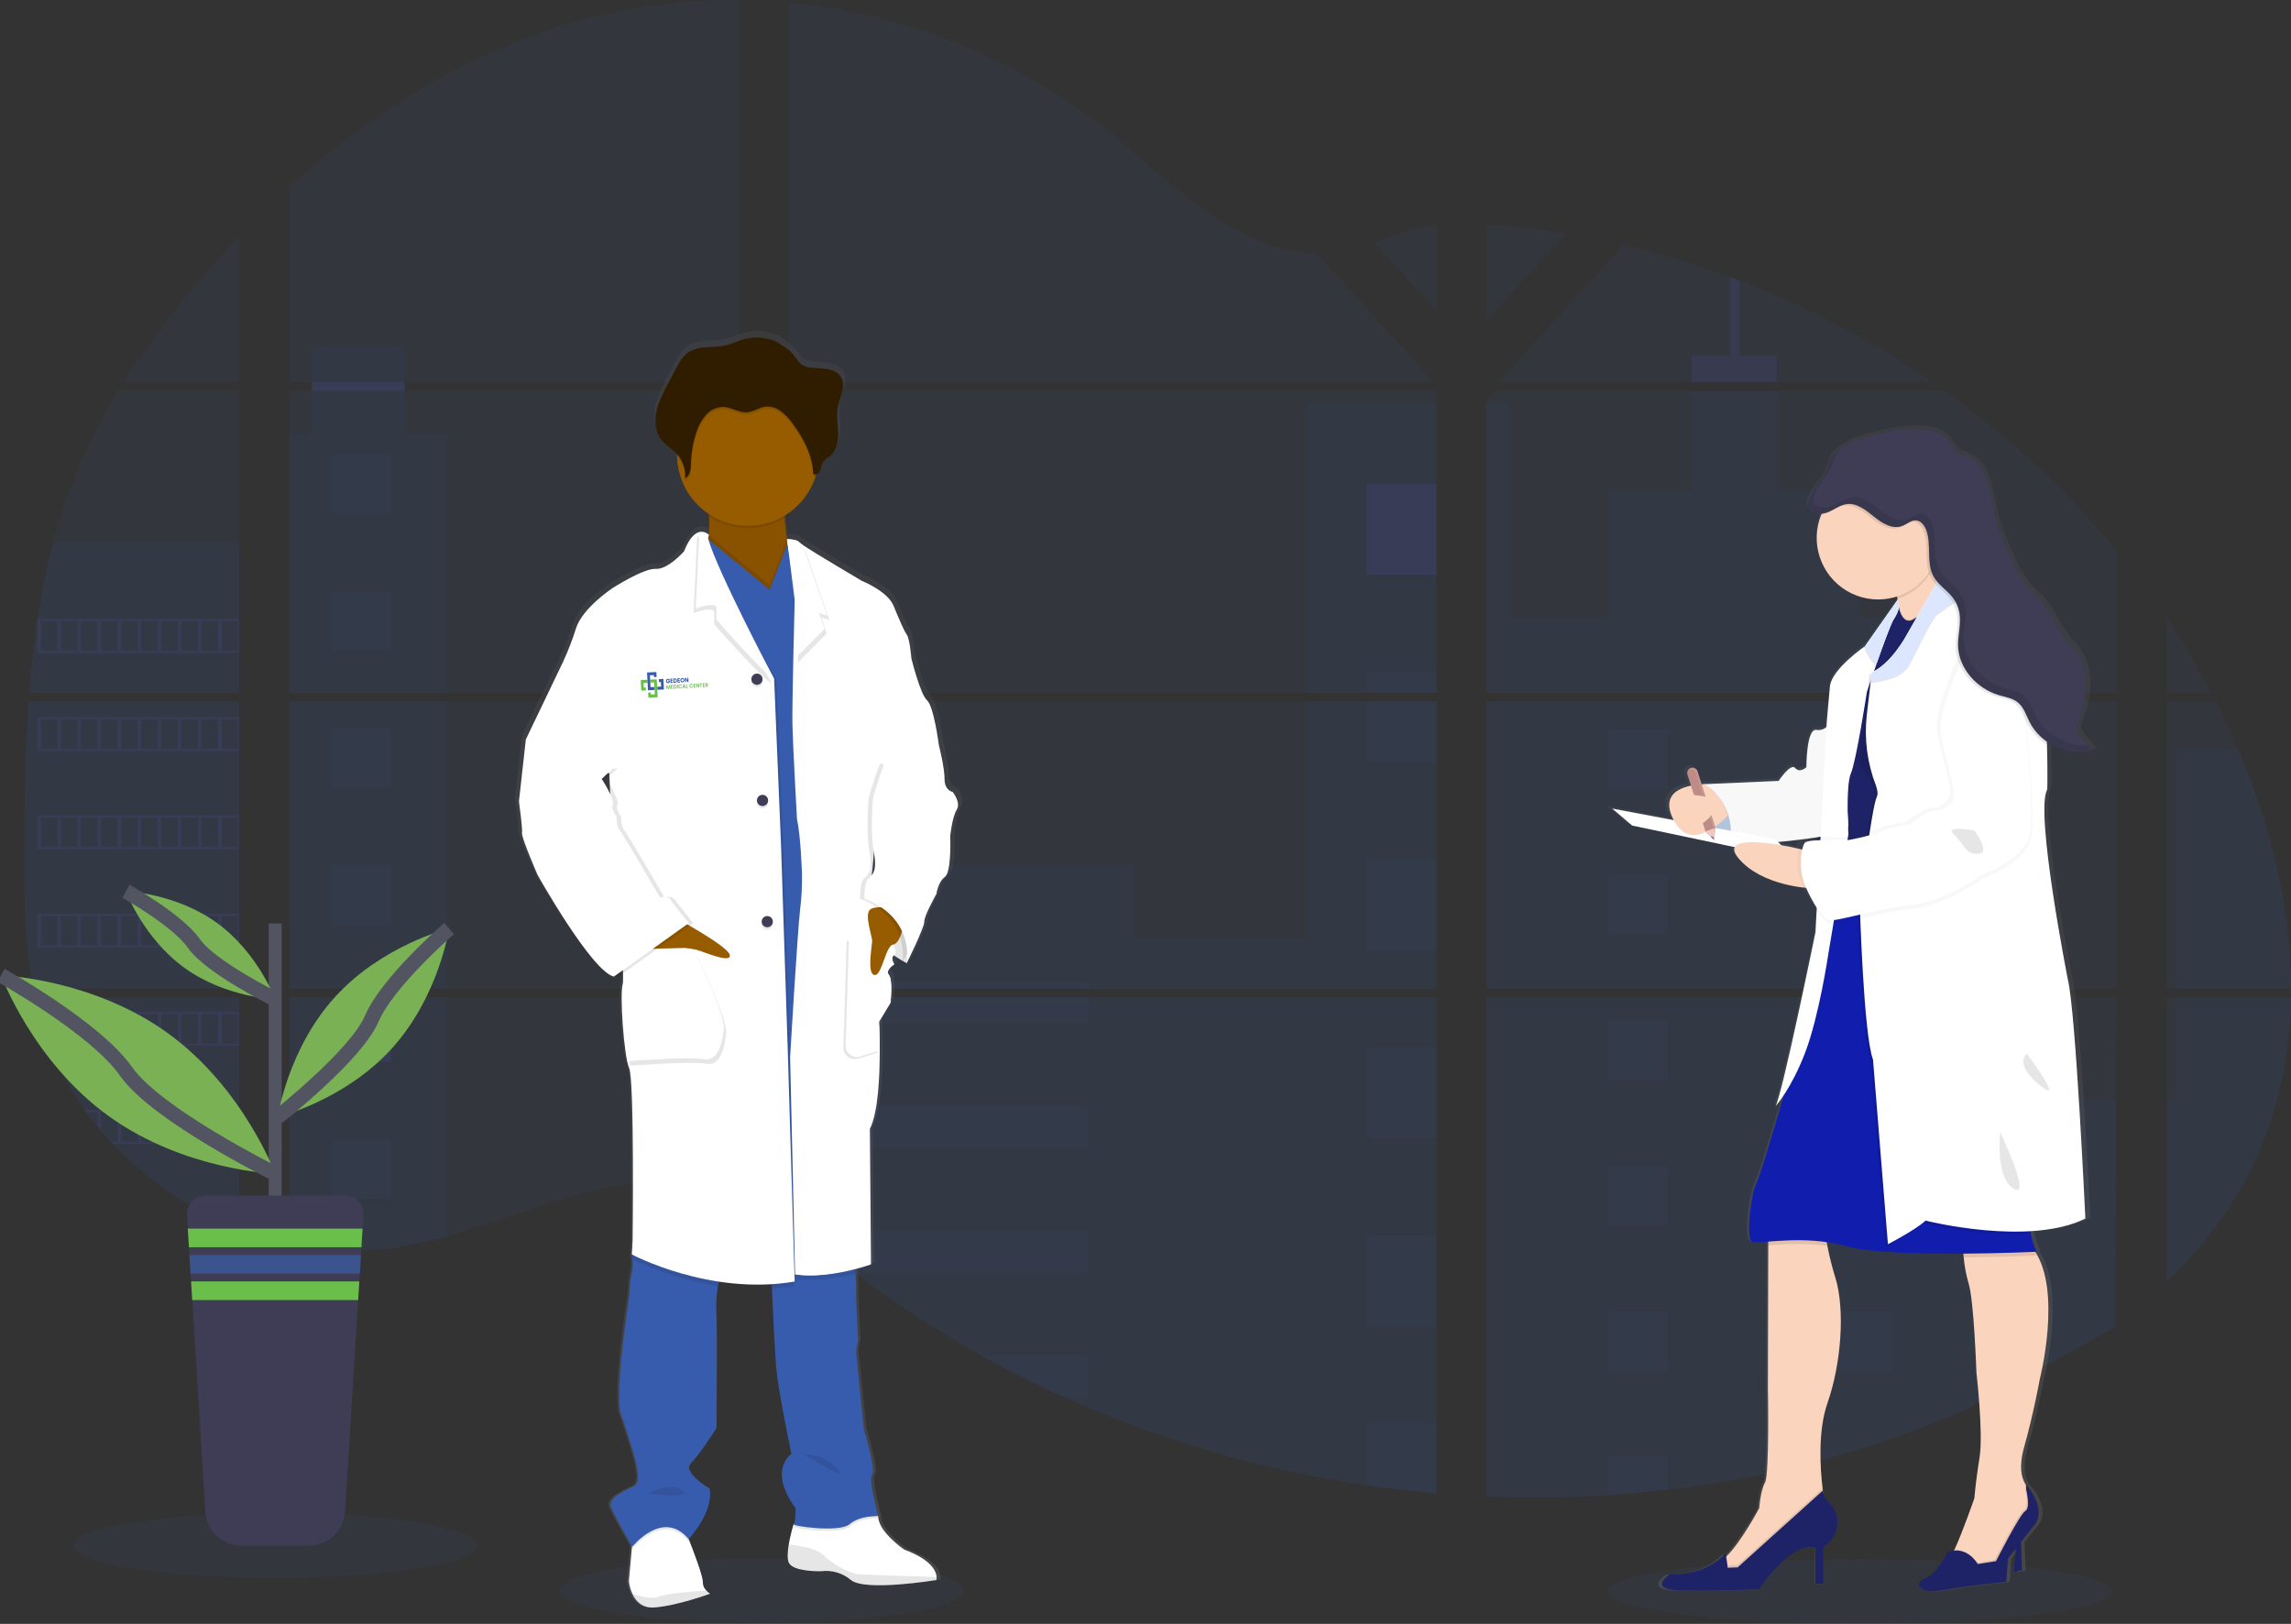 <svg width="309" height="219" viewBox="0 0 309 219" fill="none" xmlns="http://www.w3.org/2000/svg">
<rect x="0" y="0" width="309" height="219" fill="#333333" stroke="none"/>
<g clip-path="url(#clip0_1064_1168)">
<path opacity="0.1" d="M102.73 218.877C117.778 218.877 129.977 216.917 129.977 214.498C129.977 212.08 117.778 210.12 102.73 210.12C87.682 210.12 75.483 212.08 75.483 214.498C75.483 216.917 87.682 218.877 102.73 218.877Z" fill="#3B548E"/>
<path opacity="0.1" d="M250.84 219C269.618 219 284.84 217.04 284.84 214.621C284.84 212.203 269.618 210.243 250.84 210.243C232.063 210.243 216.84 212.203 216.84 214.621C216.84 217.04 232.063 219 250.84 219Z" fill="#3B548E"/>
<path opacity="0.1" d="M3.87 94.624H32.25V133.327H5.948C5.878 133.724 5.811 134.124 5.738 134.524H32.25V165.737C32.202 165.723 32.16 165.706 32.115 165.689C31.366 165.393 30.622 165.08 29.878 164.744L29.403 164.528C28.657 164.176 27.912 163.803 27.166 163.409C26.906 163.272 26.646 163.129 26.389 162.984C22.249 160.664 18.488 157.724 15.237 154.266C15.142 154.173 15.053 154.076 14.957 153.986C14.505 153.494 14.06 152.996 13.629 152.486L13.154 151.927C12.645 151.303 12.153 150.662 11.675 150.013C11.605 149.918 11.538 149.823 11.465 149.733C9.52 147.035 7.906 144.114 6.655 141.032C6.616 140.94 6.583 140.839 6.546 140.752C6.162 139.764 5.822 138.766 5.526 137.758C5.397 137.336 5.274 136.919 5.168 136.48C5.129 136.351 5.095 136.225 5.064 136.099C3.476 129.896 3.289 123.453 3.289 117.054C3.289 116.307 3.289 115.557 3.289 114.816C3.289 112.228 3.319 109.623 3.364 107.021C3.364 106.347 3.392 105.675 3.406 104.998C3.445 103.28 3.501 101.562 3.574 99.844C3.591 99.366 3.613 98.891 3.638 98.415C3.638 98.141 3.652 97.866 3.68 97.592C3.747 96.596 3.803 95.609 3.87 94.624Z" fill="#3B548E"/>
<path opacity="0.1" d="M32.249 51.531H16.683C19.213 47.568 21.978 43.76 24.962 40.127C27.275 37.284 29.716 34.514 32.249 31.845V51.531Z" fill="#3B548E"/>
<path opacity="0.1" d="M32.249 52.728V93.426H3.959C3.959 93.309 3.979 93.188 3.987 93.071C4.013 92.749 4.038 92.427 4.066 92.109C4.096 91.734 4.13 91.356 4.166 90.989C4.203 90.623 4.242 90.175 4.284 89.769C4.326 89.364 4.365 88.953 4.412 88.547C4.46 88.141 4.502 87.735 4.552 87.332C4.603 86.93 4.647 86.521 4.7 86.118C4.742 85.782 4.787 85.45 4.832 85.114C4.896 84.641 4.963 84.165 5.036 83.695C5.036 83.625 5.056 83.553 5.067 83.485C5.577 80.044 6.273 76.634 7.15 73.268C8.068 69.737 9.241 66.277 10.659 62.916C12.166 59.399 13.931 55.999 15.939 52.742L32.249 52.728Z" fill="#3B548E"/>
<path opacity="0.1" d="M39.025 94.621V133.327H99.64V94.621H39.025ZM39.025 134.521V167.76C39.372 167.833 39.716 167.903 40.057 167.961C40.521 168.051 40.982 168.132 41.455 168.202C41.544 168.216 41.637 168.23 41.734 168.238C41.919 168.269 42.109 168.294 42.294 168.319C42.761 168.384 43.225 168.437 43.692 168.479C43.913 168.501 44.136 168.521 44.36 168.538L44.9 168.58C45.194 168.602 45.484 168.619 45.772 168.627C45.951 168.627 46.13 168.644 46.315 168.65C46.455 168.65 46.594 168.65 46.74 168.65C46.885 168.65 47.092 168.65 47.268 168.65C47.509 168.65 47.749 168.65 47.987 168.65H48.309C48.549 168.65 48.789 168.65 49.027 168.627H49.044C49.209 168.627 49.377 168.627 49.544 168.605C49.591 168.608 49.638 168.608 49.684 168.605C49.824 168.605 49.964 168.605 50.098 168.585H50.196L51.133 168.513C51.44 168.485 51.751 168.448 52.064 168.415L52.702 168.339C55.295 167.975 57.86 167.429 60.377 166.705C66.031 165.127 71.562 162.92 77.214 161.302C84.52 159.218 92.593 158.194 99.654 160.743V134.521H39.025ZM99.64 51.531V0.003C93.004 -0.069 86.385 0.707 79.946 2.314C64.597 6.172 50.825 14.54 39.025 25.228V51.528H42.067V52.723H39.025V93.426H99.64V52.726H54.558V51.531H99.64ZM177.497 34.126C173.699 33.991 169.924 32.788 166.51 30.93C159.981 27.377 154.766 21.89 148.938 17.26C136.83 7.616 121.814 1.796 106.41 0.352V51.531H192.94L193.156 51.304L177.497 34.126ZM185.379 32.727L193.737 41.904V30.32C190.938 30.667 188.486 31.493 185.391 32.715L185.379 32.727ZM193.737 176.014V134.521H175.928C175.88 134.345 175.833 134.166 175.777 133.987C175.83 134.166 175.875 134.345 175.925 134.521H106.421V164.528C107.081 165.018 107.732 165.533 108.378 166.056C109.074 166.616 109.762 167.206 110.453 167.785L111.149 168.361C111.482 168.641 111.818 168.921 112.156 169.184C112.827 169.729 113.505 170.266 114.189 170.796C114.527 171.075 114.874 171.327 115.218 171.59C120.678 175.767 126.438 179.537 132.451 182.868C133.799 183.614 135.159 184.343 136.531 185.053C137.446 185.521 138.365 185.985 139.288 186.436C140.675 187.113 142.073 187.766 143.483 188.394C156.476 194.23 170.215 198.235 184.308 200.293C187.438 200.756 190.58 201.12 193.735 201.385V176.011H194.014L193.737 176.014ZM106.421 52.726V93.426H193.749V52.726H106.421ZM106.421 94.621V133.327H193.749V94.621H106.421ZM200.527 30.27V43.191L211.195 31.479C207.66 30.908 204.104 30.5 200.527 30.256V30.27ZM200.527 94.635V133.327H285.464V94.621L200.527 94.635ZM285.153 179.086L285.453 134.521H200.527V201.829C205.998 202.059 211.477 201.994 216.941 201.634H217.036C219.646 201.469 222.244 201.231 224.829 200.917H224.888C238.682 199.311 252.17 195.71 264.931 190.227L285.153 179.086ZM301.842 100.994C301.523 100.242 301.19 99.495 300.852 98.756C300.22 97.357 299.551 95.998 298.863 94.638H292.236V133.327H308.992C308.983 122.37 306.212 111.179 301.85 100.98L301.842 100.994ZM292.236 134.535V172.866C296.956 168.339 300.944 163.16 303.816 157.24C307.269 150.111 308.849 142.392 308.978 134.53L292.236 134.535ZM292.236 83.357V93.429H298.243C296.426 89.962 294.423 86.595 292.245 83.343L292.236 83.357ZM234.633 37.863C234.191 37.696 233.749 37.525 233.305 37.36C228.616 35.627 223.824 34.186 218.957 33.045L202.632 50.971L202.319 51.304L202.529 51.534H260.63C252.538 45.961 243.814 41.367 234.641 37.849L234.633 37.863ZM262.333 52.74H201.718L200.527 53.831V93.426H210.968H210.985H285.475V74.247C278.737 66.093 270.959 58.857 262.341 52.726L262.333 52.74Z" fill="#3B548E"/>
<path opacity="0.1" d="M32.249 73.257V93.426H3.959C3.959 93.309 3.979 93.189 3.987 93.071C4.013 92.749 4.038 92.427 4.066 92.109C4.096 91.734 4.13 91.356 4.166 90.989C4.203 90.623 4.242 90.175 4.284 89.769C4.326 89.364 4.365 88.953 4.412 88.547C4.46 88.141 4.502 87.735 4.552 87.332C4.603 86.93 4.647 86.521 4.7 86.118C4.742 85.782 4.787 85.45 4.832 85.114C4.896 84.641 4.963 84.165 5.036 83.695C5.036 83.625 5.056 83.553 5.067 83.486C5.577 80.044 6.273 76.634 7.15 73.268L32.249 73.257Z" fill="#3B548E"/>
<path opacity="0.1" d="M3.87 94.624H32.25V133.327H5.948C5.878 133.724 5.811 134.124 5.738 134.524H32.25V165.737C32.202 165.723 32.16 165.706 32.115 165.69C31.366 165.393 30.622 165.08 29.878 164.744L29.403 164.528C28.657 164.176 27.912 163.803 27.166 163.409C26.906 163.272 26.646 163.129 26.389 162.984C22.249 160.664 18.488 157.724 15.237 154.266C15.142 154.174 15.053 154.076 14.957 153.986C14.505 153.494 14.06 152.996 13.629 152.486L13.154 151.927C12.645 151.303 12.153 150.662 11.675 150.013C11.605 149.918 11.538 149.823 11.465 149.733C9.52 147.035 7.906 144.114 6.655 141.032C6.616 140.94 6.583 140.839 6.546 140.752C6.162 139.764 5.822 138.766 5.526 137.758C5.397 137.336 5.274 136.919 5.168 136.48C5.129 136.351 5.095 136.225 5.064 136.099C3.476 129.896 3.289 123.453 3.289 117.054C3.289 116.307 3.289 115.557 3.289 114.816C3.289 112.228 3.319 109.623 3.364 107.021C3.364 106.347 3.392 105.675 3.406 104.998C3.445 103.28 3.501 101.562 3.574 99.845C3.591 99.366 3.613 98.891 3.638 98.415C3.638 98.141 3.652 97.867 3.68 97.592C3.747 96.596 3.803 95.609 3.87 94.624Z" fill="#3B548E"/>
<path opacity="0.1" d="M60.363 58.554V93.426H39.025V58.554H42.067V46.747H54.555V58.554H60.363Z" fill="#3B548E"/>
<path opacity="0.1" d="M60.363 94.621H39.028V133.324H60.363V94.621Z" fill="#3B548E"/>
<path opacity="0.1" d="M39.025 134.524H60.363V166.7C57.846 167.423 55.281 167.968 52.688 168.331L52.05 168.409C51.737 168.445 51.426 168.476 51.119 168.507C50.811 168.538 50.492 168.56 50.182 168.58H50.084C49.95 168.58 49.805 168.596 49.673 168.599H49.531C49.363 168.599 49.195 168.616 49.027 168.622C48.789 168.636 48.552 168.638 48.309 168.641C48.205 168.641 48.107 168.641 48.004 168.641C47.763 168.641 47.526 168.641 47.285 168.641H46.757C46.614 168.641 46.477 168.641 46.329 168.641L45.789 168.622C45.51 168.622 45.208 168.591 44.917 168.571L44.38 168.532L43.712 168.471C43.242 168.429 42.775 168.375 42.313 168.311L41.754 168.233L41.474 168.194C41.008 168.121 40.546 168.042 40.076 167.953C39.732 167.894 39.391 167.821 39.044 167.752L39.025 134.524Z" fill="#3B548E"/>
<path opacity="0.1" d="M193.748 54.435H176.154V93.424H193.748V54.435Z" fill="#3B548E"/>
<path opacity="0.1" d="M193.751 94.621V133.327H106.421V116.632H152.937V126.48H176.155V94.621H193.751Z" fill="#3B548E"/>
<path opacity="0.1" d="M194.028 176.022H193.749V201.413C190.598 201.146 187.457 200.783 184.325 200.324C170.225 198.259 156.48 194.246 143.483 188.4C139.73 186.71 136.054 184.865 132.454 182.866C126.441 179.532 120.68 175.763 115.218 171.587C113.846 170.535 112.492 169.459 111.155 168.359C110.229 167.595 109.309 166.811 108.378 166.05C107.732 165.527 107.081 165.012 106.421 164.52V134.524H175.922C175.875 134.345 175.827 134.166 175.777 133.99C175.83 134.166 175.88 134.345 175.928 134.524H193.749V176.005C193.844 176.008 193.936 176.016 194.028 176.022Z" fill="#3B548E"/>
<path opacity="0.1" d="M239.636 51.531H228.171V47.967H233.31V37.349C233.756 37.511 234.2 37.678 234.641 37.849V47.967H239.636V51.531Z" fill="#6C63FF"/>
<path opacity="0.1" d="M267.257 93.426H210.974C210.974 93.426 210.974 93.426 210.993 93.44L210.968 93.426H200.527V54.438H203.485V83.256H217.005V66.189H228.174V52.728H239.638V66.2H250.807V83.267H267.257V93.426Z" fill="#3B548E"/>
<path opacity="0.1" d="M200.527 94.621V133.327H267.257V94.621H200.527ZM285.372 178.887L285.464 148.25H267.257V134.541H200.527V201.83C205.998 202.059 211.477 201.994 216.941 201.634H217.036C219.646 201.47 222.244 201.231 224.829 200.917H224.888C238.682 199.311 252.17 195.71 264.931 190.227" fill="#3B548E"/>
<path opacity="0.1" d="M293.422 134.524H308.989C308.852 142.383 307.275 150.103 303.824 157.232C300.952 163.155 296.962 168.334 292.248 172.858V148.236H293.422V134.524Z" fill="#3B548E"/>
<path opacity="0.1" d="M308.997 133.327H293.422V100.981H301.85C306.212 111.179 308.983 122.37 308.997 133.327Z" fill="#3B548E"/>
<path opacity="0.1" d="M193.751 65.274H184.325V77.498H193.751V65.274Z" fill="#6C63FF"/>
<path opacity="0.1" d="M193.751 90.612H184.325V93.426H193.751V90.612Z" fill="#3B548E"/>
<path opacity="0.1" d="M193.751 94.621H184.325V102.833H193.751V94.621Z" fill="#3B548E"/>
<path opacity="0.1" d="M193.751 115.949H184.325V128.173H193.751V115.949Z" fill="#3B548E"/>
<path opacity="0.1" d="M193.751 141.286H184.325V153.51H193.751V141.286Z" fill="#3B548E"/>
<path opacity="0.1" d="M193.749 176.005C193.844 176.005 193.936 176.005 194.028 176.022H193.749V178.862H184.325V166.624H193.749V176.005Z" fill="#3B548E"/>
<path opacity="0.1" d="M193.749 191.956V201.399C190.598 201.132 187.457 200.769 184.325 200.31V191.956H193.749Z" fill="#3B548E"/>
<path opacity="0.1" d="M146.819 132.428H106.421V133.327H146.819V132.428Z" fill="#3B548E"/>
<path opacity="0.1" d="M146.819 134.521H106.421V137.963H146.819V134.521Z" fill="#3B548E"/>
<path opacity="0.1" d="M146.819 149.244H106.421V154.778H146.819V149.244Z" fill="#3B548E"/>
<path opacity="0.1" d="M146.816 166.059V171.593H115.218C113.846 170.545 112.491 169.468 111.152 168.364C110.227 167.6 109.309 166.817 108.375 166.059H146.816Z" fill="#3B548E"/>
<path opacity="0.1" d="M146.816 182.871V188.4H143.48C139.731 186.708 136.056 184.862 132.454 182.863L146.816 182.871Z" fill="#3B548E"/>
<path opacity="0.1" d="M224.896 98.373H216.944V106.33H224.896V98.373Z" fill="#3B548E"/>
<path opacity="0.1" d="M52.707 61.298H44.754V69.255H52.707V61.298Z" fill="#3B548E"/>
<path opacity="0.1" d="M52.707 79.781H44.754V87.738H52.707V79.781Z" fill="#3B548E"/>
<path opacity="0.1" d="M52.707 98.264H44.754V106.221H52.707V98.264Z" fill="#3B548E"/>
<path opacity="0.1" d="M52.707 116.744H44.754V124.701H52.707V116.744Z" fill="#3B548E"/>
<path opacity="0.1" d="M52.707 135.226H44.754V143.184H52.707V135.226Z" fill="#6C63FF"/>
<path opacity="0.1" d="M52.707 153.709H44.754V161.666H52.707V153.709Z" fill="#3B548E"/>
<path opacity="0.1" d="M255.255 98.373H247.303V106.33H255.255V98.373Z" fill="#6C63FF"/>
<path opacity="0.1" d="M224.896 118H216.944V125.957H224.896V118Z" fill="#3B548E"/>
<path opacity="0.1" d="M255.255 118H247.303V125.957H255.255V118Z" fill="#6C63FF"/>
<path opacity="0.1" d="M224.896 137.624H216.944V145.581H224.896V137.624Z" fill="#3B548E"/>
<path opacity="0.1" d="M255.255 137.624H247.303V145.581H255.255V137.624Z" fill="#6C63FF"/>
<path opacity="0.1" d="M224.896 157.251H216.944V165.208H224.896V157.251Z" fill="#3B548E"/>
<path opacity="0.1" d="M255.255 157.251H247.303V165.208H255.255V157.251Z" fill="#6C63FF"/>
<path opacity="0.1" d="M224.896 176.878H216.944V184.835H224.896V176.878Z" fill="#3B548E"/>
<path opacity="0.1" d="M255.255 176.878H247.303V184.835H255.255V176.878Z" fill="#3B548E"/>
<path opacity="0.1" d="M216.944 201.634V196.502H224.894V200.903L216.944 201.634Z" fill="#3B548E"/>
<path opacity="0.1" d="M5.033 83.48V88.032H32.249V83.48H5.033ZM7.746 87.747H5.525V83.76H7.762L7.746 87.747ZM10.455 87.747H8.218V83.76H10.455V87.747ZM13.159 87.747H10.922V83.76H13.159V87.747ZM15.869 87.747H13.635V83.76H15.872L15.869 87.747ZM18.576 87.747H16.339V83.76H18.576V87.747ZM21.285 87.747H19.048V83.76H21.285V87.747ZM23.995 87.747H21.758V83.76H23.995V87.747ZM26.702 87.747H24.465V83.76H26.702V87.747ZM29.408 87.747H27.171V83.76H29.408V87.747ZM32.115 87.747H29.878V83.76H32.115V87.747Z" fill="#6C63FF"/>
<path opacity="0.1" d="M5.033 96.725V101.277H32.249V96.725H5.033ZM7.746 100.989H5.525V97.013H7.762L7.746 100.989ZM10.455 100.989H8.218V97.013H10.455V100.989ZM13.159 100.989H10.922V97.013H13.159V100.989ZM15.869 100.989H13.635V97.013H15.872L15.869 100.989ZM18.576 100.989H16.339V97.013H18.576V100.989ZM21.285 100.989H19.048V97.013H21.285V100.989ZM23.995 100.989H21.758V97.013H23.995V100.989ZM26.702 100.989H24.465V97.013H26.702V100.989ZM29.408 100.989H27.171V97.013H29.408V100.989ZM32.115 100.989H29.878V97.013H32.115V100.989Z" fill="#6C63FF"/>
<path opacity="0.1" d="M5.033 109.976V114.536H32.249V109.976H5.033ZM7.746 114.24H5.525V110.261H7.762L7.746 114.24ZM10.455 114.24H8.218V110.261H10.455V114.24ZM13.159 114.24H10.922V110.261H13.159V114.24ZM15.869 114.24H13.635V110.261H15.872L15.869 114.24ZM18.576 114.24H16.339V110.261H18.576V114.24ZM21.285 114.24H19.048V110.261H21.285V114.24ZM23.995 114.24H21.758V110.261H23.995V114.24ZM26.702 114.24H24.465V110.261H26.702V114.24ZM29.408 114.24H27.171V110.261H29.408V114.24ZM32.115 114.24H29.878V110.261H32.115V114.24Z" fill="#6C63FF"/>
<path opacity="0.1" d="M5.033 123.226V127.773H32.249V123.226H5.033ZM7.746 127.49H5.525V123.509H7.762L7.746 127.49ZM10.455 127.49H8.218V123.509H10.455V127.49ZM13.159 127.49H10.922V123.509H13.159V127.49ZM15.869 127.49H13.635V123.509H15.872L15.869 127.49ZM18.576 127.49H16.339V123.509H18.576V127.49ZM21.285 127.49H19.048V123.509H21.285V127.49ZM23.995 127.49H21.758V123.509H23.995V127.49ZM26.702 127.49H24.465V123.509H26.702V127.49ZM29.408 127.49H27.171V123.509H29.408V127.49ZM32.115 127.49H29.878V123.509H32.115V127.49Z" fill="#6C63FF"/>
<path opacity="0.1" d="M5.151 136.474C5.26 136.902 5.383 137.33 5.512 137.753V136.76H7.749V140.738H6.552C6.588 140.83 6.625 140.931 6.661 141.018H32.25V136.474H5.151ZM10.464 140.738H8.227V136.76H10.464V140.738ZM13.168 140.738H10.931V136.76H13.168V140.738ZM15.877 140.738H13.635V136.76H15.872L15.877 140.738ZM18.584 140.738H16.347V136.76H18.584V140.738ZM21.294 140.738H19.057V136.76H21.294V140.738ZM24.003 140.738H21.766V136.76H24.003V140.738ZM26.71 140.738H24.473V136.76H26.71V140.738ZM29.417 140.738H27.18V136.76H29.417V140.738ZM32.124 140.738H29.887V136.76H32.124V140.738Z" fill="#6C63FF"/>
<path opacity="0.1" d="M11.47 149.725C11.54 149.814 11.607 149.915 11.68 150.005H13.159V151.916C13.319 152.106 13.475 152.296 13.637 152.475V149.993H15.874V153.986H14.968C15.058 154.078 15.145 154.176 15.248 154.266H32.258V149.725H11.47ZM18.576 153.986H16.338V150.01H18.576V153.986ZM21.285 153.986H19.048V150.01H21.285V153.986ZM23.995 153.986H21.758V150.01H23.995V153.986ZM26.701 153.986H24.465V150.01H26.701V153.986ZM29.408 153.986H27.171V150.01H29.408V153.986ZM32.115 153.986H29.878V150.01H32.115V153.986Z" fill="#6C63FF"/>
<path opacity="0.1" d="M26.4 162.973C26.654 163.118 26.914 163.253 27.177 163.398V163.258H29.414V164.517L29.89 164.738V163.258H32.127V165.678C32.17 165.7 32.215 165.717 32.261 165.729V162.973H26.4Z" fill="#6C63FF"/>
<path opacity="0.1" d="M210.974 93.426H210.991H210.974ZM193.749 176.002H194.028H193.749ZM175.777 133.987C175.83 134.166 175.875 134.345 175.925 134.521C175.881 134.345 175.833 134.166 175.777 133.987ZM210.974 93.418H210.991H210.974ZM42.079 51.523V52.717H54.57V51.523H42.079ZM193.749 176.002H194.028H193.749ZM175.777 133.987C175.83 134.166 175.875 134.345 175.925 134.521C175.881 134.345 175.833 134.166 175.777 133.987ZM210.974 93.418H210.991H210.974ZM193.749 175.994H194.028H193.749ZM175.777 133.987C175.83 134.166 175.875 134.345 175.925 134.521C175.881 134.345 175.833 134.166 175.777 133.987Z" fill="#6C63FF"/>
<path d="M129.076 106.227C129.076 106.227 127.975 106.073 127.975 104.467C127.975 102.861 127.186 99.861 127.186 99.861C127.186 99.847 126.504 94.638 125.561 93.81C124.619 92.981 123.408 88.119 123.408 88.119C123.408 88.119 123.201 85.48 122.779 84.912C122.357 84.344 121.786 82.954 120.945 80.97C120.103 78.987 116.594 77.613 116.594 77.613C116.594 77.613 110.249 73.931 108.451 72.731C108.288 72.632 108.135 72.516 107.995 72.386C107.682 71.975 106.317 71.967 106.317 71.967C106.175 71.066 106.038 70.031 105.993 69.093C105.993 68.993 105.993 68.892 105.979 68.791C107.984 67.605 109.494 65.736 110.232 63.526C110.266 63.419 110.294 63.307 110.325 63.201C110.445 63.161 110.555 63.097 110.649 63.012C110.743 62.928 110.818 62.824 110.87 62.709C111.032 62.348 111.035 61.925 111.236 61.589C111.471 61.192 111.918 60.98 112.271 60.68C113.16 59.925 113.389 58.652 113.347 57.493C113.319 56.556 113.168 55.61 113.227 54.679L113.244 54.444C113.261 54.304 113.28 54.164 113.305 54.03C113.442 53.336 113.742 52.681 113.909 51.993C114.077 51.304 114.094 50.529 113.702 49.936C113.129 49.066 111.935 48.893 110.887 48.803C109.698 48.702 108.636 48.834 107.875 47.846C107.519 47.33 107.119 46.846 106.678 46.4C106.522 46.254 105 45.325 105 45.264C103.516 44.576 101.833 44.447 100.261 44.9C99.472 45.13 98.728 45.505 97.929 45.692C96.203 46.1 94.218 45.658 92.753 46.646C91.936 47.206 91.447 48.095 90.988 48.963C90.615 49.677 90.237 50.391 89.853 51.103C89.235 52.275 88.606 53.467 88.346 54.765C88.291 55.048 88.257 55.334 88.245 55.622V55.636C88.245 55.739 88.245 55.843 88.245 55.946V56.078C88.245 56.175 88.245 56.271 88.262 56.357C88.279 56.444 88.276 56.472 88.284 56.531C88.293 56.59 88.307 56.721 88.323 56.811C88.34 56.9 88.374 57.057 88.407 57.18C88.421 57.233 88.441 57.283 88.458 57.334C88.486 57.429 88.519 57.521 88.555 57.614C88.575 57.661 88.595 57.712 88.617 57.759C88.659 57.857 88.709 57.952 88.76 58.039C88.782 58.078 88.799 58.114 88.821 58.151C88.899 58.281 88.985 58.406 89.078 58.526C89.677 59.273 90.558 59.748 91.209 60.448C91.209 60.476 91.209 60.504 91.209 60.529C91.209 60.607 91.209 60.683 91.209 60.761C91.244 62.321 91.659 63.849 92.418 65.212C93.177 66.575 94.258 67.731 95.566 68.581C95.566 68.688 95.58 68.797 95.585 68.903C95.64 69.734 95.63 70.567 95.555 71.396C95.441 71.262 95.298 71.155 95.138 71.083C94.977 71.011 94.802 70.977 94.626 70.982C94.506 70.976 94.386 70.986 94.268 71.013L94.243 70.993V71.018C93.628 71.169 92.87 71.81 92.146 73.631C92.146 73.631 89.942 76.116 88.265 76.012C86.587 75.909 82.339 78.598 82.339 78.598C82.339 78.598 78.195 81.289 77.306 84.031C76.809 85.586 76.213 87.107 75.522 88.586L70.399 99.148L69.454 107.528C69.454 107.528 69.977 111.254 69.874 111.822C69.77 112.39 72.024 117.513 72.024 117.513C72.024 117.513 79.47 130.604 82.513 131.276L82.731 131.122C82.861 131.19 82.999 131.242 83.142 131.276L83.768 130.834C83.806 131.326 83.79 131.822 83.721 132.311C83.301 133.604 83.877 142.039 84.61 143.693C85.343 145.346 85.082 167.027 85.082 167.027L84.979 168.941C84.979 168.941 84.979 169.002 85.004 169.108L84.979 169.562L85.055 169.601C85.133 170.208 85.107 170.824 84.979 171.422C84.716 172.262 84.61 174.634 84.61 174.634C84.61 174.634 82.516 188.03 83.508 190.722C84.501 193.414 85.345 196.363 85.345 196.363C85.345 196.363 86.394 199.72 85.396 200.294C84.397 200.867 81.559 201.83 82.144 203.228C82.675 204.521 84.691 207.985 84.99 208.491L84.965 208.757L84.554 213.214C84.621 213.803 84.78 214.377 85.027 214.915C85.477 215.886 86.352 216.893 88.016 216.784C88.295 216.765 88.62 216.731 88.933 216.689C91.978 216.28 95.728 214.921 95.728 214.921C95.533 214.797 95.355 214.649 95.197 214.481C95.047 214.336 94.928 214.162 94.848 213.97C94.768 213.778 94.728 213.571 94.73 213.362C94.774 212.551 93.256 208.684 92.879 207.733C92.82 207.596 92.789 207.518 92.789 207.518C92.789 207.518 96.251 203.897 95.675 200.688C95.675 200.688 91.844 198.45 93.105 197.221C94.366 195.993 96.62 192.465 96.62 192.465C96.62 192.465 96.723 179.273 96.62 177.303C96.512 175.936 96.577 174.561 96.813 173.21C96.855 173.006 96.905 172.807 96.958 172.611C98.702 172.872 100.463 173.006 102.226 173.012C102.87 173.012 103.524 173.012 104.184 172.972C104.184 173.159 104.192 173.36 104.209 173.577C104.354 176.845 104.626 182.575 104.847 184.704C105.16 187.756 106.891 195.982 106.891 195.982C106.891 195.982 103.588 198.103 107.467 203.329C107.467 203.329 107.467 205.223 107.209 205.498C106.935 206.394 106.714 207.306 106.547 208.228C106.385 209.213 106.317 210.209 106.58 210.727C107.209 211.963 110.984 211.863 110.984 211.863L111.077 211.846C111.789 211.772 112.51 211.841 113.196 212.048C113.881 212.255 114.52 212.596 115.073 213.052C116.507 214.204 121.951 213.698 124.899 213.332C126.054 213.186 126.825 213.052 126.825 213.052C126.863 212.921 126.876 212.784 126.865 212.649C126.834 211.924 126.266 210.335 122.418 208.917C122.418 208.917 118.8 206.482 118.85 204.362H118.775H118.355C118.66 204.345 118.856 204.362 118.856 204.362C118.856 204.362 117.438 199.186 118.017 198.766C118.596 198.346 116.862 192.611 116.862 192.611C116.862 192.611 115.87 182.986 115.816 182.312C115.819 181.733 115.906 181.158 116.076 180.605L115.816 175.328C115.816 175.328 115.766 173.574 115.816 173.003C115.808 172.508 115.768 172.013 115.696 171.523C115.671 171.327 115.646 171.123 115.618 170.922C116.974 170.577 117.855 170.258 117.855 170.258L117.698 151.89C118.85 149.652 119.063 144.742 119.057 141.259C119.057 139.02 118.957 137.364 118.957 137.364L120.531 134.793C120.531 134.793 120.894 131.715 120.318 131.041C120.064 130.736 120.179 130.42 120.388 130.159C120.497 130.073 120.612 129.994 120.732 129.924C120.732 129.924 120.715 129.899 120.696 129.863C120.806 129.771 120.923 129.688 121.045 129.614C121.045 129.614 120.486 128.747 120.987 128.38C121.457 128.699 121.876 128.94 122.195 129.135C122.172 129.34 122.15 129.457 122.15 129.457L122.284 129.177C122.592 129.351 122.779 129.457 122.779 129.457C122.779 129.457 125.245 124.541 125.192 123.817C125.139 123.092 126.87 120.04 126.87 120.04C126.87 120.04 127.08 118.436 128.025 117.765C128.97 117.093 128.758 112.228 128.758 112.228C128.758 112.228 129.02 109.693 129.65 108.658C130.279 107.623 129.076 106.227 129.076 106.227ZM81.886 104.069L81.934 105.242C81.654 104.791 81.453 104.467 81.453 104.467L81.886 104.069Z" fill="url(#paint0_linear_1064_1168)"/>
<path d="M122.913 127.334L122.309 129.908C122.309 129.908 117.472 127.437 116.599 124.298C115.727 121.159 118.059 119.967 118.059 119.967L122.566 121.878L122.913 127.334Z" fill="white"/>
<path opacity="0.1" d="M122.913 127.334L122.309 129.908C122.309 129.908 117.472 127.437 116.599 124.298C115.727 121.159 118.059 119.967 118.059 119.967L122.566 121.878L122.913 127.334Z" fill="black"/>
<path d="M95.764 214.937C95.764 214.937 91.29 216.583 88.214 216.79C86.581 216.899 85.722 215.897 85.281 214.932C85.039 214.395 84.884 213.824 84.819 213.239L85.219 208.805L85.432 206.443L91.967 204.745L92.892 207.576L92.979 207.792C93.351 208.737 94.841 212.584 94.796 213.387C94.795 213.593 94.834 213.797 94.913 213.987C94.992 214.177 95.108 214.349 95.255 214.493C95.405 214.662 95.576 214.811 95.764 214.937Z" fill="white"/>
<path d="M126.324 212.682C126.336 212.817 126.322 212.953 126.285 213.083C126.285 213.083 116.716 214.68 114.759 213.083C114.207 212.616 113.564 212.27 112.87 212.066C112.177 211.863 111.449 211.807 110.732 211.902C110.732 211.902 107.03 212.003 106.412 210.783C106.155 210.271 106.222 209.277 106.381 208.298C106.544 207.381 106.761 206.473 107.03 205.581L107.178 205.464L108.059 204.756L118.372 204.451H118.45C118.4 206.561 121.951 208.981 121.951 208.981C125.723 210.38 126.28 211.961 126.324 212.682Z" fill="white"/>
<path opacity="0.1" d="M126.325 212.682C126.335 212.817 126.321 212.953 126.283 213.083C126.283 213.083 116.717 214.68 114.76 213.083C114.208 212.616 113.565 212.27 112.872 212.067C112.179 211.864 111.452 211.807 110.736 211.902C110.736 211.902 107.031 212.003 106.415 210.783C106.158 210.268 106.222 209.277 106.382 208.298C107.808 208.441 110.059 208.796 110.943 209.644C112.279 210.934 114.544 212.221 115.934 212.322C117.022 212.391 123.529 212.598 126.325 212.682Z" fill="black"/>
<path opacity="0.1" d="M95.764 214.938C95.764 214.938 91.29 216.583 88.214 216.79C86.581 216.899 85.723 215.897 85.284 214.929C86.422 215.312 88.002 215.715 88.832 215.346C89.817 214.91 93.306 214.627 95.264 214.507C95.413 214.67 95.581 214.814 95.764 214.938Z" fill="black"/>
<path d="M102.403 82.361C98.712 80.925 93.964 76.183 95.149 73.967C95.412 73.408 95.569 72.804 95.611 72.188C95.687 71.35 95.698 70.509 95.644 69.67C95.561 68.296 95.396 66.928 95.149 65.573C95.149 65.573 106.673 65.834 106.002 67.532C105.806 68.03 105.775 68.895 105.828 69.863C105.881 70.831 106.021 71.925 106.167 72.851C106.368 74.121 106.569 75.089 106.569 75.089C106.569 75.089 105.865 76.077 105.451 76.13C105.037 76.183 107.699 84.406 102.403 82.361Z" fill="#885200"/>
<path opacity="0.1" d="M92.971 207.792L92.884 207.887C89.439 203.718 85.272 208.914 85.272 208.914L85.211 208.805L85.424 206.443L91.958 204.745L92.884 207.576L92.971 207.792Z" fill="black"/>
<path opacity="0.1" d="M118.453 204.745C118.453 204.745 115.937 204.692 114.594 205.878C113.252 207.064 106.765 206.135 107.044 205.878C107.127 205.75 107.177 205.604 107.19 205.453L108.071 204.745L118.383 204.44C118.422 204.627 118.453 204.745 118.453 204.745Z" fill="black"/>
<path d="M97.257 172.007C97.07 172.471 96.927 172.951 96.832 173.442C96.599 174.787 96.534 176.155 96.639 177.516C96.743 179.475 96.639 192.599 96.639 192.599C96.639 192.599 94.427 196.1 93.194 197.333C91.961 198.567 95.711 200.783 95.711 200.783C96.27 203.973 92.881 207.576 92.881 207.576C89.436 203.408 85.27 208.606 85.27 208.606C85.27 208.606 83.005 204.689 82.44 203.29C81.875 201.891 84.652 200.923 85.628 200.355C86.603 199.787 85.58 196.438 85.58 196.438C85.58 196.438 84.755 193.503 83.776 190.826C82.798 188.148 84.856 174.819 84.856 174.819C84.856 174.819 84.962 172.452 85.216 171.627C85.345 171.031 85.37 170.418 85.292 169.814C85.275 169.609 85.256 169.439 85.242 169.324C85.228 169.209 85.216 169.156 85.216 169.156L85.256 169.089L86.654 166.481C86.654 166.481 97.928 170.365 97.257 172.007Z" fill="#385CAD"/>
<path d="M118.453 204.437C118.453 204.437 115.936 204.384 114.594 205.556C113.252 206.729 106.765 205.814 107.044 205.556C107.324 205.299 107.302 203.394 107.302 203.394C103.496 198.195 106.742 196.086 106.742 196.086C106.742 196.086 105.042 187.902 104.735 184.866C104.519 182.745 104.254 177.046 104.111 173.792C104.05 172.393 104.013 171.431 104.013 171.431L107.123 170.804L107.523 170.723L115.022 169.218C115.022 169.218 115.229 170.617 115.369 171.761C115.439 172.249 115.478 172.742 115.486 173.235C115.436 173.795 115.486 175.546 115.486 175.546L115.741 180.798C115.575 181.349 115.489 181.921 115.486 182.496C115.537 183.165 116.513 192.739 116.513 192.739C116.513 192.739 118.21 198.453 117.631 198.864C117.052 199.275 118.453 204.437 118.453 204.437Z" fill="#385CAD"/>
<path opacity="0.1" d="M106.001 67.532C105.806 68.03 105.775 68.895 105.828 69.863C104.284 70.793 102.51 71.268 100.709 71.234C98.907 71.201 97.152 70.659 95.644 69.672C95.561 68.297 95.396 66.929 95.149 65.573C95.149 65.573 106.672 65.828 106.001 67.532Z" fill="black"/>
<path d="M110.456 61.349C110.458 62.357 110.299 63.359 109.986 64.317C109.285 66.464 107.849 68.294 105.93 69.484C104.012 70.674 101.734 71.146 99.501 70.819C97.268 70.491 95.222 69.384 93.726 67.693C92.229 66.002 91.379 63.836 91.324 61.578C91.324 61.5 91.324 61.427 91.324 61.349C91.302 60.078 91.533 58.815 92.004 57.635C92.475 56.454 93.177 55.38 94.067 54.473C94.958 53.567 96.02 52.847 97.192 52.355C98.363 51.864 99.621 51.611 100.891 51.611C102.162 51.611 103.419 51.864 104.591 52.355C105.762 52.847 106.824 53.567 107.715 54.473C108.606 55.38 109.307 56.454 109.778 57.635C110.249 58.815 110.48 60.078 110.459 61.349H110.456Z" fill="#975B00"/>
<path opacity="0.1" d="M102.403 82.361C98.712 80.925 93.964 76.183 95.149 73.967C95.412 73.408 95.569 72.804 95.611 72.188L100.663 76.343L103.79 78.908L106.167 72.854C106.368 74.124 106.569 75.092 106.569 75.092C106.569 75.092 105.865 76.079 105.451 76.133C105.037 76.186 107.699 84.406 102.403 82.361Z" fill="black"/>
<path d="M115.47 100.723L111.25 171.649L105.747 172.01L91.497 130.884L93.835 82.059L94.327 71.743L100.663 76.95L103.792 79.515L106.239 73.284L110.789 77.252L115.47 100.723Z" fill="#385CAD"/>
<path opacity="0.1" d="M97.257 172.007C97.07 172.471 96.927 172.951 96.832 173.442C92.828 172.824 88.939 171.608 85.295 169.836L85.219 169.797L85.244 169.346L85.258 169.111L86.656 166.504C86.656 166.504 97.928 170.365 97.257 172.007Z" fill="black"/>
<path opacity="0.1" d="M107.187 173.454C106.163 173.628 105.131 173.745 104.094 173.806C104.033 172.407 103.997 171.445 103.997 171.445L107.106 170.818L107.187 173.454Z" fill="black"/>
<path opacity="0.1" d="M115.352 171.775C113.364 172.292 110.294 172.874 107.545 172.511L107.506 170.737L115.005 169.232C115.005 169.232 115.212 170.617 115.352 171.775Z" fill="black"/>
<path opacity="0.1" d="M107.494 172.835C96.03 174.794 85.53 169.178 85.53 169.178L85.63 167.276C85.63 167.276 85.89 145.707 85.169 144.054C84.447 142.4 83.885 134.015 84.294 132.728C84.702 131.441 82.803 112.141 82.803 112.141L82.496 104.307L71.238 99.744L76.271 89.246C76.951 87.774 77.536 86.26 78.022 84.714C78.897 81.989 82.96 79.311 82.96 79.311C82.96 79.311 87.126 76.636 88.773 76.737C90.42 76.838 92.579 74.37 92.579 74.37C94.173 70.305 95.616 72.146 95.616 72.146C95.616 72.339 95.616 72.146 95.537 72.747C94.978 77.21 104.581 91.311 104.718 91.56L105.632 113.848L106.558 142.053L107.494 172.835Z" fill="black"/>
<path d="M107.187 172.835C95.722 174.794 85.219 169.178 85.219 169.178L85.323 167.276C85.323 167.276 85.583 145.707 84.859 144.054C84.134 142.4 83.575 134.015 83.986 132.728C84.397 131.441 82.496 112.141 82.496 112.141L82.185 104.307L70.922 99.727L75.955 89.229C76.633 87.757 77.218 86.243 77.706 84.697C78.578 81.972 82.644 79.294 82.644 79.294C82.644 79.294 86.81 76.62 88.454 76.72C90.099 76.821 92.26 74.353 92.26 74.353C93.857 70.288 95.616 72.129 95.616 72.129C95.616 72.322 95.448 72.409 95.537 72.73C96.768 77.059 104.273 91.294 104.41 91.543L105.336 113.831L106.261 142.036L107.187 172.835Z" fill="white"/>
<g clip-path="url(#clip1_1064_1168)">
<path d="M86.414 91.723L86.488 93.143L87.112 93.111L87.091 92.709L86.833 92.722L86.8 92.106L87.344 92.077L87.323 91.676L86.414 91.723Z" fill="#6ABF4B"/>
<path d="M89.478 91.563L88.865 91.595L88.886 91.997L89.132 91.984L89.164 92.6L88.633 92.628L88.654 93.03L89.552 92.983L89.478 91.563Z" fill="#385CAD"/>
<path d="M88.579 91.61L87.689 91.656L87.71 92.058L88.234 92.031L88.266 92.647L88.287 93.049L88.318 93.645L87.794 93.672L87.779 93.389L87.413 93.408L87.449 94.091L88.706 94.025L88.653 93.03L88.633 92.628L88.579 91.61Z" fill="#6ABF4B"/>
<path d="M87.742 92.675L87.71 92.058L87.689 91.656L87.659 91.078L88.183 91.05L88.197 91.314L88.563 91.295L88.528 90.63L87.272 90.695L87.323 91.676L87.344 92.077L87.397 93.096L88.287 93.049L88.266 92.647L87.742 92.675Z" fill="#385CAD"/>
<path d="M90.335 91.719L90.192 91.726C90.171 91.688 90.133 91.67 90.085 91.672C90.002 91.676 89.95 91.744 89.956 91.844C89.961 91.952 90.02 92.012 90.113 92.007C90.177 92.004 90.219 91.964 90.236 91.898L90.073 91.906L90.067 91.802L90.347 91.788L90.354 91.919C90.332 92.02 90.249 92.125 90.11 92.132C89.952 92.14 89.834 92.025 89.825 91.851C89.816 91.678 89.92 91.55 90.078 91.542C90.205 91.535 90.3 91.601 90.335 91.719Z" fill="#385CAD"/>
<path d="M90.736 91.627L90.541 91.638L90.547 91.755L90.719 91.746L90.725 91.855L90.552 91.864L90.559 91.991L90.754 91.981L90.76 92.094L90.436 92.111L90.406 91.531L90.73 91.514L90.736 91.627Z" fill="#385CAD"/>
<path d="M91.304 91.775C91.313 91.947 91.21 92.07 91.042 92.079L90.844 92.09L90.814 91.51L91.011 91.499C91.18 91.491 91.295 91.602 91.304 91.775ZM91.027 91.957C91.124 91.952 91.178 91.888 91.172 91.782C91.167 91.675 91.106 91.615 91.009 91.621L90.948 91.624L90.966 91.96L91.027 91.957Z" fill="#385CAD"/>
<path d="M91.691 91.578L91.496 91.588L91.502 91.705L91.674 91.696L91.68 91.805L91.508 91.814L91.514 91.941L91.709 91.931L91.715 92.044L91.391 92.061L91.361 91.481L91.685 91.464L91.691 91.578Z" fill="#385CAD"/>
<path d="M92.049 92.032C91.899 92.04 91.771 91.924 91.762 91.749C91.752 91.575 91.868 91.446 92.018 91.439C92.169 91.431 92.295 91.547 92.304 91.721C92.313 91.895 92.199 92.024 92.049 92.032ZM92.042 91.903C92.126 91.899 92.178 91.829 92.173 91.728C92.167 91.624 92.109 91.562 92.025 91.567C91.939 91.571 91.888 91.639 91.894 91.742C91.899 91.844 91.957 91.908 92.042 91.903Z" fill="#385CAD"/>
<path d="M92.834 91.404L92.865 91.984L92.736 91.991L92.502 91.644L92.521 92.002L92.392 92.009L92.362 91.429L92.49 91.422L92.725 91.77L92.706 91.411L92.834 91.404Z" fill="#385CAD"/>
<path d="M89.876 92.41L89.984 92.404L90.155 92.782L90.285 92.388L90.392 92.383L90.419 92.902L90.324 92.907L90.307 92.569L90.198 92.913L90.126 92.917L89.981 92.586L89.998 92.924L89.903 92.929L89.876 92.41L89.876 92.41Z" fill="#6ABF4B"/>
<path d="M90.765 92.448L90.585 92.457L90.592 92.587L90.752 92.579L90.756 92.662L90.597 92.67L90.604 92.808L90.784 92.798L90.788 92.883L90.513 92.897L90.486 92.377L90.761 92.363L90.765 92.448Z" fill="#6ABF4B"/>
<path d="M91.276 92.598C91.284 92.754 91.191 92.862 91.04 92.869L90.874 92.878L90.847 92.359L91.013 92.35C91.164 92.343 91.267 92.44 91.276 92.598ZM91.031 92.781C91.131 92.776 91.184 92.711 91.178 92.603C91.173 92.496 91.113 92.434 91.013 92.439L90.946 92.442L90.964 92.785L91.031 92.781Z" fill="#6ABF4B"/>
<path d="M91.332 92.334L91.428 92.329L91.455 92.848L91.36 92.853L91.332 92.334Z" fill="#6ABF4B"/>
<path d="M91.738 92.306C91.843 92.3 91.932 92.358 91.969 92.462L91.86 92.468C91.835 92.419 91.793 92.397 91.742 92.4C91.659 92.404 91.604 92.474 91.609 92.579C91.615 92.684 91.677 92.748 91.76 92.743C91.811 92.741 91.85 92.714 91.87 92.662L91.979 92.657C91.953 92.765 91.871 92.831 91.766 92.836C91.629 92.843 91.519 92.739 91.511 92.584C91.504 92.428 91.602 92.313 91.738 92.306Z" fill="#6ABF4B"/>
<path d="M92.354 92.702L92.166 92.712L92.14 92.812L92.04 92.817L92.183 92.288L92.293 92.283L92.491 92.793L92.391 92.799L92.354 92.702ZM92.244 92.406L92.187 92.627L92.324 92.62L92.244 92.406Z" fill="#6ABF4B"/>
<path d="M92.622 92.266L92.645 92.703L92.801 92.695L92.805 92.777L92.554 92.79L92.527 92.271L92.622 92.266Z" fill="#6ABF4B"/>
<path d="M93.217 92.229C93.322 92.223 93.411 92.28 93.448 92.385L93.339 92.391C93.314 92.342 93.272 92.32 93.221 92.322C93.138 92.327 93.083 92.396 93.088 92.501C93.094 92.606 93.156 92.67 93.239 92.666C93.29 92.663 93.33 92.637 93.349 92.585L93.458 92.579C93.432 92.688 93.35 92.753 93.245 92.759C93.108 92.766 92.999 92.662 92.99 92.507C92.982 92.351 93.08 92.236 93.217 92.229Z" fill="#6ABF4B"/>
<path d="M93.8 92.289L93.62 92.298L93.627 92.429L93.786 92.42L93.791 92.503L93.631 92.511L93.638 92.649L93.818 92.639L93.823 92.724L93.548 92.739L93.52 92.219L93.795 92.204L93.8 92.289Z" fill="#6ABF4B"/>
<path d="M94.287 92.179L94.314 92.699L94.219 92.704L93.985 92.359L94.004 92.715L93.909 92.72L93.881 92.2L93.977 92.195L94.21 92.541L94.191 92.184L94.287 92.179Z" fill="#6ABF4B"/>
<path d="M94.355 92.176L94.702 92.158L94.706 92.242L94.58 92.248L94.603 92.683L94.508 92.688L94.485 92.253L94.359 92.26L94.355 92.176Z" fill="#6ABF4B"/>
<path d="M95.05 92.224L94.871 92.233L94.877 92.363L95.037 92.355L95.041 92.438L94.882 92.446L94.889 92.584L95.069 92.574L95.073 92.659L94.798 92.673L94.771 92.153L95.046 92.139L95.05 92.224Z" fill="#6ABF4B"/>
<path d="M95.309 92.126C95.423 92.12 95.484 92.189 95.489 92.276C95.492 92.339 95.463 92.405 95.388 92.431L95.513 92.635L95.403 92.641L95.288 92.445L95.243 92.447L95.254 92.649L95.158 92.654L95.131 92.135L95.309 92.126ZM95.311 92.212L95.231 92.216L95.239 92.369L95.319 92.365C95.371 92.362 95.394 92.33 95.391 92.283C95.389 92.237 95.363 92.21 95.311 92.212Z" fill="#6ABF4B"/>
</g>
<path opacity="0.1" d="M104.097 92.178C102.864 91.664 96.332 84.202 96.332 84.202V82.503C96.094 81.944 94.682 82.285 93.536 82.677L94.028 72.361L94.587 72.826C95.812 77.151 103.955 91.929 104.097 92.178Z" fill="black"/>
<path d="M104.408 91.56C103.172 91.045 96.639 83.583 96.639 83.583V81.885C96.402 81.326 94.99 81.667 93.843 82.058L94.338 71.743L94.897 72.207C96.125 76.533 104.271 91.314 104.408 91.56Z" fill="white"/>
<path opacity="0.1" d="M85.53 128.774C85.683 128.774 93.502 127.952 93.502 127.952C93.502 127.952 98.236 137.266 97.925 139.532C97.615 141.799 97.053 143.805 95.149 143.449C93.245 143.094 84.9 143.729 84.9 143.729L85.53 128.774Z" fill="black"/>
<path d="M85.219 128.156C85.373 128.156 93.192 127.334 93.192 127.334C93.192 127.334 97.923 136.65 97.615 138.914C97.308 141.177 96.74 143.186 94.839 142.831C92.937 142.476 84.59 143.111 84.59 143.111L85.219 128.156Z" fill="white"/>
<path d="M91.111 123.783C91.111 123.783 98.286 127.641 98.44 128.819C98.594 129.997 94.788 128.304 93.966 128.1C93.425 127.97 92.874 127.884 92.319 127.843L86.835 127.991L91.111 123.783Z" fill="#975B00"/>
<path opacity="0.1" d="M102.095 92.66C102.512 92.66 102.85 92.321 102.85 91.904C102.85 91.487 102.512 91.149 102.095 91.149C101.678 91.149 101.34 91.487 101.34 91.904C101.34 92.321 101.678 92.66 102.095 92.66Z" fill="black"/>
<path d="M102.095 92.352C102.512 92.352 102.85 92.014 102.85 91.597C102.85 91.179 102.512 90.841 102.095 90.841C101.678 90.841 101.34 91.179 101.34 91.597C101.34 92.014 101.678 92.352 102.095 92.352Z" fill="#3F3D56"/>
<path opacity="0.1" d="M103.484 125.361C103.901 125.361 104.239 125.023 104.239 124.606C104.239 124.188 103.901 123.85 103.484 123.85C103.068 123.85 102.729 124.188 102.729 124.606C102.729 125.023 103.068 125.361 103.484 125.361Z" fill="black"/>
<path d="M103.484 125.051C103.901 125.051 104.239 124.712 104.239 124.295C104.239 123.878 103.901 123.54 103.484 123.54C103.068 123.54 102.729 123.878 102.729 124.295C102.729 124.712 103.068 125.051 103.484 125.051Z" fill="#3F3D56"/>
<path opacity="0.1" d="M102.847 109.01C103.264 109.01 103.602 108.672 103.602 108.255C103.602 107.838 103.264 107.5 102.847 107.5C102.43 107.5 102.092 107.838 102.092 108.255C102.092 108.672 102.43 109.01 102.847 109.01Z" fill="black"/>
<path d="M102.847 108.703C103.264 108.703 103.602 108.364 103.602 107.947C103.602 107.53 103.264 107.192 102.847 107.192C102.43 107.192 102.092 107.53 102.092 107.947C102.092 108.364 102.43 108.703 102.847 108.703Z" fill="#3F3D56"/>
<path d="M120.251 127.686C120.251 127.686 120.766 128.458 120.251 128.819C119.737 129.18 120.302 130.053 120.302 130.053C120.302 130.053 119.018 130.806 119.583 131.483C120.148 132.16 119.79 135.218 119.79 135.218L118.246 137.775C118.246 137.775 118.339 139.423 118.344 141.65C118.344 145.125 118.14 150.01 117.01 152.237L117.167 170.51C117.167 170.51 111.762 172.486 107.237 171.884L106.566 142.562C106.566 142.562 107.545 125.935 107.906 122.745C108.117 121.089 108.203 119.42 108.163 117.751C108.163 117.751 108.009 112.76 107.492 110.443C107.492 110.443 106.933 100.407 106.877 97.629C106.851 96.3 106.921 92.422 107 88.734C107.086 84.703 107.184 80.9 107.184 80.9L106.164 72.82C106.164 72.82 107.184 72.716 107.492 73.128C107.63 73.257 107.779 73.372 107.939 73.472C109.701 74.664 115.925 78.329 115.925 78.329C115.925 78.329 119.37 79.7 120.195 81.664C121.02 83.628 121.593 85.022 121.993 85.581C122.393 86.141 122.611 88.771 122.611 88.771C122.611 88.771 123.797 93.611 124.722 94.431C125.648 95.251 126.325 100.466 126.325 100.466L118.146 106.901C118.146 106.901 117.427 117.605 117.273 118.02C117.119 118.434 120.251 127.686 120.251 127.686Z" fill="white"/>
<path d="M120.562 127.686C120.562 127.686 121.073 128.458 120.562 128.819C120.05 129.18 120.609 130.053 120.609 130.053C120.609 130.053 119.334 130.814 119.893 131.491C120.453 132.168 120.1 135.226 120.1 135.226L118.557 137.784C118.557 137.784 118.649 139.432 118.657 141.659C118.657 145.134 118.453 150.019 117.324 152.246L117.477 170.519C117.477 170.519 112.064 172.494 107.545 171.892L106.877 142.571C106.877 142.571 107.855 125.943 108.216 122.753C108.427 121.098 108.512 119.428 108.471 117.759C108.471 117.759 108.317 112.768 107.802 110.451C107.802 110.451 107.243 100.415 107.184 97.637C107.159 96.308 107.232 92.43 107.307 88.743C107.394 84.711 107.492 80.909 107.492 80.909L106.144 72.719C106.144 72.719 107.492 72.719 107.802 73.136C107.939 73.266 108.089 73.382 108.25 73.48C110.011 74.672 116.239 78.337 116.239 78.337C116.239 78.337 119.681 79.708 120.506 81.672C121.331 83.637 121.904 85.03 122.307 85.59C122.709 86.149 122.922 88.779 122.922 88.779C122.922 88.779 124.107 93.619 125.033 94.439C125.958 95.259 126.627 100.463 126.627 100.463L118.448 106.898C118.448 106.898 117.729 117.603 117.572 118.017C117.416 118.431 120.562 127.686 120.562 127.686Z" fill="white"/>
<path opacity="0.1" d="M110.766 83.284L111.504 85.438L107.617 89.355C107.704 85.326 107.802 81.521 107.802 81.521L106.454 73.332C106.454 73.332 107.802 73.332 108.112 73.749C108.248 73.879 108.398 73.993 108.56 74.09L111.865 83.631L110.766 83.284Z" fill="black"/>
<path d="M110.456 82.666L111.197 84.82L107.31 88.737C107.397 84.705 107.495 80.903 107.495 80.903L106.144 72.714C106.144 72.714 107.495 72.714 107.802 73.131C107.939 73.26 108.089 73.375 108.25 73.475L111.558 83.013L110.456 82.666Z" fill="white"/>
<path opacity="0.1" d="M110.456 61.349C110.458 62.357 110.299 63.359 109.986 64.317C109.933 64.326 109.879 64.323 109.827 64.31C109.776 64.297 109.727 64.274 109.684 64.242C109.611 61.724 108.373 59.359 106.849 57.348C106.421 56.74 105.902 56.203 105.311 55.753C104.713 55.304 103.969 55.093 103.225 55.163C102.386 55.277 101.645 55.848 100.797 55.921C99.679 56.013 98.678 55.238 97.568 55.199C97.117 55.203 96.671 55.304 96.262 55.494C95.853 55.684 95.488 55.959 95.194 56.301C94.611 56.992 94.177 57.796 93.921 58.663C93.482 59.977 93.242 61.351 93.211 62.736C93.197 63.52 93.122 64.502 92.395 64.787C92.449 64.211 92.384 63.63 92.203 63.08C92.021 62.531 91.728 62.025 91.34 61.595L91.324 61.578C91.324 61.5 91.324 61.427 91.324 61.349C91.302 60.078 91.533 58.815 92.004 57.635C92.475 56.454 93.177 55.38 94.067 54.473C94.958 53.567 96.02 52.847 97.192 52.355C98.363 51.864 99.621 51.611 100.891 51.611C102.162 51.611 103.419 51.864 104.591 52.355C105.762 52.847 106.824 53.567 107.715 54.473C108.606 55.38 109.307 56.454 109.778 57.635C110.249 58.815 110.48 60.078 110.459 61.349H110.456Z" fill="black"/>
<path d="M104.852 46.148C103.399 45.464 101.747 45.335 100.205 45.784C99.43 46.014 98.701 46.386 97.915 46.573C96.237 46.979 94.28 46.54 92.84 47.522C92.04 48.081 91.559 48.965 91.111 49.824L89.993 51.956C89.383 53.123 88.768 54.309 88.514 55.594C88.259 56.878 88.413 58.316 89.227 59.348C89.82 60.101 90.695 60.574 91.338 61.282C91.723 61.712 92.015 62.218 92.196 62.767C92.377 63.315 92.443 63.896 92.389 64.471C93.119 64.191 93.189 63.206 93.206 62.423C93.237 61.037 93.476 59.664 93.916 58.349C94.171 57.482 94.605 56.678 95.188 55.988C95.483 55.646 95.847 55.371 96.257 55.181C96.666 54.991 97.111 54.89 97.562 54.886C98.681 54.925 99.685 55.697 100.792 55.605C101.631 55.535 102.375 54.961 103.219 54.849C103.964 54.779 104.708 54.989 105.305 55.44C105.896 55.889 106.414 56.426 106.84 57.035C108.367 59.046 109.606 61.405 109.679 63.928C109.995 64.161 110.45 63.858 110.607 63.5C110.764 63.142 110.769 62.722 110.968 62.381C111.197 61.987 111.636 61.777 111.98 61.48C112.852 60.728 113.071 59.46 113.037 58.31C113.003 57.16 112.78 55.994 112.998 54.863C113.129 54.169 113.426 53.52 113.588 52.835C113.75 52.149 113.77 51.38 113.387 50.79C112.827 49.922 111.65 49.752 110.624 49.67C109.458 49.57 108.415 49.699 107.671 48.716C107.322 48.204 106.929 47.723 106.496 47.278C106.348 47.133 104.852 46.209 104.852 46.148Z" fill="#301D00"/>
<path opacity="0.1" d="M74.46 105.149L71.537 99.744L70.612 108.084C70.612 108.084 71.126 111.789 71.023 112.357C70.919 112.925 73.131 118.017 73.131 118.017C73.131 118.017 80.438 131.038 83.422 131.709L93.502 124.502L90.829 121.106C90.829 121.106 89.903 120.745 89.671 121.106C89.671 121.106 84.708 112.561 84.193 111.943C83.679 111.324 83.779 110.09 83.779 110.09C83.779 110.09 83.008 109.268 83.265 108.496C83.522 107.723 81.775 105.046 81.775 105.046L83.368 103.555L74.46 105.149Z" fill="black"/>
<path d="M71.691 99.128L70.919 99.744L69.994 108.084C69.994 108.084 70.508 111.789 70.405 112.357C70.301 112.925 72.516 118.017 72.516 118.017C72.516 118.017 79.82 131.038 82.803 131.709L92.887 124.502L90.211 121.106C90.211 121.106 89.285 120.745 89.053 121.106C89.053 121.106 84.09 112.561 83.575 111.943C83.061 111.324 83.164 110.09 83.164 110.09C83.164 110.09 82.392 109.268 82.65 108.496C82.907 107.723 81.156 105.046 81.156 105.046L82.75 103.555L71.691 99.128Z" fill="white"/>
<path opacity="0.1" d="M119.583 131.802C120.142 132.482 119.79 135.534 119.79 135.534L118.246 138.091C118.246 138.091 118.338 139.742 118.344 141.966L115.749 142.778C115.515 142.851 115.266 142.867 115.024 142.825C114.782 142.782 114.554 142.683 114.358 142.534C114.162 142.385 114.005 142.192 113.899 141.97C113.793 141.748 113.742 141.504 113.75 141.259L114.197 126.819L120.251 129.135C119.737 129.494 120.301 130.372 120.301 130.372C120.301 130.372 119.018 131.122 119.583 131.802Z" fill="black"/>
<path d="M119.893 131.491C120.452 132.171 120.1 135.226 120.1 135.226L118.557 137.784C118.557 137.784 118.649 139.432 118.657 141.659L116.015 142.484C115.785 142.555 115.542 142.571 115.305 142.529C115.068 142.487 114.844 142.39 114.653 142.244C114.461 142.098 114.308 141.909 114.204 141.692C114.1 141.475 114.05 141.236 114.057 140.996L114.508 126.511L120.564 128.828C120.047 129.186 120.612 130.061 120.612 130.061C120.612 130.061 119.334 130.814 119.893 131.491Z" fill="white"/>
<path d="M121.898 124.608C121.898 124.608 121.487 127.236 120.458 127.39C119.429 127.543 118.968 131.64 117.942 131.494C116.915 131.349 117.595 127.686 117.631 126.975C117.668 126.265 116.513 123.321 117.377 122.653C118.241 121.984 120.976 122.653 120.976 122.653L121.898 124.608Z" fill="#975B00"/>
<path opacity="0.1" d="M124.088 104.377L126.029 100.46C126.029 100.46 126.8 103.445 126.8 105.04C126.8 106.635 127.88 106.792 127.88 106.792C127.88 106.792 129.062 108.191 128.439 109.209C127.815 110.227 127.564 112.762 127.564 112.762C127.564 112.762 127.768 117.6 126.842 118.268C125.917 118.937 125.724 120.535 125.724 120.535C125.724 120.535 124.024 123.57 124.077 124.292C124.13 125.014 121.711 129.902 121.711 129.902C121.711 129.902 122.894 123.828 116.001 121.203C116.001 121.203 115.948 119.141 116.462 118.576C116.977 118.011 117.78 117.754 117.276 114.897C116.773 112.04 117.131 108.627 117.131 107.942C117.131 107.256 118.674 102.981 118.674 102.981L124.088 104.377Z" fill="black"/>
<path d="M124.927 99.9L126.621 100.46C126.621 100.46 127.396 103.445 127.396 105.04C127.396 106.635 128.475 106.792 128.475 106.792C128.475 106.792 129.658 108.191 129.034 109.209C128.411 110.227 128.162 112.762 128.162 112.762C128.162 112.762 128.366 117.6 127.44 118.268C126.515 118.937 126.308 120.535 126.308 120.535C126.308 120.535 124.611 123.57 124.664 124.292C124.717 125.014 122.295 129.902 122.295 129.902C122.295 129.902 123.481 123.828 116.585 121.203C116.585 121.203 116.535 119.141 117.05 118.576C117.564 118.011 118.367 117.754 117.863 114.897C117.36 112.04 117.718 108.627 117.718 107.942C117.718 107.256 119.261 102.981 119.261 102.981L124.927 99.9Z" fill="white"/>
<path opacity="0.1" d="M87.499 201.427C87.499 201.427 90.2 199.728 91.973 200.962C93.745 202.196 87.499 201.427 87.499 201.427Z" fill="black"/>
<path opacity="0.1" d="M108.487 196.175C108.487 196.175 110.878 195.867 112.886 198.03C114.894 200.193 108.487 196.175 108.487 196.175Z" fill="black"/>
<g opacity="0.1">
<path opacity="0.1" d="M111.986 60.867C111.642 61.164 111.2 61.377 110.97 61.771C110.775 62.11 110.769 62.527 110.613 62.89C110.456 63.254 110 63.551 109.684 63.321C109.611 60.803 108.37 58.439 106.846 56.425C106.42 55.817 105.902 55.279 105.311 54.83C104.712 54.38 103.967 54.169 103.222 54.239C102.383 54.354 101.645 54.925 100.798 54.995C99.679 55.09 98.675 54.315 97.565 54.276C97.114 54.28 96.669 54.381 96.26 54.572C95.851 54.762 95.488 55.038 95.194 55.381C94.61 56.07 94.177 56.873 93.922 57.739C93.482 59.054 93.243 60.427 93.211 61.813C93.195 62.594 93.122 63.568 92.4 63.858C92.417 64.065 92.417 64.273 92.4 64.48C93.127 64.2 93.2 63.215 93.217 62.431C93.248 61.046 93.487 59.672 93.927 58.358C94.182 57.491 94.616 56.686 95.2 55.996C95.494 55.655 95.858 55.38 96.266 55.19C96.675 54.999 97.12 54.899 97.571 54.894C98.689 54.933 99.696 55.706 100.803 55.613C101.642 55.543 102.386 54.97 103.228 54.858C103.973 54.787 104.718 54.998 105.316 55.448C105.908 55.897 106.425 56.435 106.852 57.043C108.376 59.054 109.617 61.413 109.69 63.937C110.006 64.169 110.462 63.867 110.618 63.509C110.775 63.151 110.78 62.731 110.976 62.39C111.205 61.995 111.647 61.785 111.991 61.489C112.864 60.736 113.082 59.469 113.048 58.319C113.048 58.282 113.048 58.246 113.048 58.212C112.995 59.208 112.729 60.224 111.986 60.867Z" fill="black"/>
<path opacity="0.1" d="M91.343 60.669C90.7 59.961 89.822 59.488 89.232 58.738C88.735 58.075 88.451 57.276 88.418 56.447C88.33 57.482 88.619 58.515 89.232 59.354C89.822 60.106 90.7 60.579 91.343 61.287C91.961 61.98 92.331 62.857 92.397 63.783C92.44 63.22 92.369 62.653 92.188 62.118C92.007 61.583 91.719 61.09 91.343 60.669Z" fill="black"/>
<path opacity="0.1" d="M113.593 52.222C113.428 52.908 113.135 53.559 113 54.251C112.921 54.712 112.892 55.181 112.914 55.65C112.923 55.383 112.952 55.117 113 54.855C113.135 54.161 113.428 53.512 113.593 52.827C113.689 52.448 113.721 52.057 113.686 51.668C113.668 51.855 113.637 52.04 113.593 52.222Z" fill="black"/>
</g>
<path opacity="0.1" d="M37.115 212.803C52.163 212.803 64.362 210.842 64.362 208.424C64.362 206.006 52.163 204.045 37.115 204.045C22.067 204.045 9.868 206.006 9.868 208.424C9.868 210.842 22.067 212.803 37.115 212.803Z" fill="#3B548E"/>
<path d="M37.993 124.544H36.24V164.042H37.993V124.544Z" fill="#535461"/>
<path d="M49.011 163.921L48.901 165.701L48.745 168.219L48.681 169.265L48.527 171.783L48.46 172.83L48.303 175.348L46.536 203.906C46.459 205.134 45.917 206.287 45.02 207.131C44.124 207.974 42.94 208.443 41.709 208.444H32.521C31.291 208.443 30.107 207.974 29.211 207.13C28.315 206.287 27.773 205.134 27.697 203.906L25.938 175.328L25.782 172.81L25.718 171.764L25.561 169.246L25.497 168.199L25.34 165.681L25.228 163.902C25.209 163.559 25.259 163.216 25.377 162.894C25.495 162.572 25.677 162.277 25.913 162.028C26.148 161.779 26.433 161.581 26.748 161.445C27.063 161.31 27.402 161.24 27.745 161.241H46.539C46.88 161.244 47.218 161.317 47.53 161.455C47.842 161.594 48.123 161.795 48.354 162.046C48.586 162.297 48.764 162.593 48.877 162.916C48.989 163.238 49.035 163.58 49.011 163.921Z" fill="#3F3D56"/>
<path d="M48.901 165.701L48.745 168.21H25.485L25.329 165.701H48.901Z" fill="#6ABF4B"/>
<path d="M48.681 169.257L48.527 171.769H25.706L25.55 169.257H48.681Z" fill="#3B548E"/>
<path d="M48.459 172.818L48.306 175.328H25.927L25.77 172.818H48.459Z" fill="#6ABF4B"/>
<path d="M22.653 139.348C32.862 146.74 37.123 158.3 37.123 158.3C37.123 158.3 24.82 157.878 14.608 150.486C4.396 143.094 0.143 131.536 0.143 131.536C0.143 131.536 12.441 131.956 22.653 139.348Z" fill="#79B154"/>
<path d="M0.134 131.536C0.134 131.536 12.908 138.629 17.004 144.501C21.101 150.374 37.123 158.3 37.123 158.3" stroke="#535461" stroke-width="2" stroke-miterlimit="10"/>
<path d="M29.244 124.457C34.8 128.478 37.123 134.77 37.123 134.77C37.123 134.77 30.426 134.541 24.867 130.52C19.308 126.5 16.99 120.205 16.99 120.205C16.99 120.205 23.684 120.434 29.244 124.457Z" fill="#79B154"/>
<path d="M16.99 120.205C16.99 120.205 23.942 124.066 26.17 127.261C28.399 130.456 37.123 134.77 37.123 134.77" stroke="#535461" stroke-width="2" stroke-miterlimit="10"/>
<path d="M45.191 134.451C38.807 141.471 37.456 150.645 37.456 150.645C37.456 150.645 46.457 148.435 52.836 141.412C59.214 134.39 60.57 125.218 60.57 125.218C60.57 125.218 51.575 127.431 45.191 134.451Z" fill="#79B154"/>
<path d="M60.576 125.221C60.576 125.221 52.26 132.417 50.146 137.375C48.032 142.333 37.456 150.645 37.456 150.645" stroke="#535461" stroke-width="2" stroke-miterlimit="10"/>
<path d="M279.536 131.981C279.536 131.981 274.919 108.999 276.686 106.14C276.686 106.14 276.75 103.482 276.644 100.094C276.644 99.965 276.644 99.836 276.644 99.705C276.955 99.912 277.279 100.099 277.615 100.264C279.243 101.101 281.112 101.343 282.899 100.947L281.501 99.388C281.166 99.016 280.816 98.614 280.744 98.121C280.671 97.629 280.872 97.189 281.046 96.75C282.374 93.393 282.444 89.171 279.885 86.608C277.724 84.454 277.198 81.672 274.852 79.706C273.138 78.265 272.195 76.152 271.306 74.11C270.554 72.384 269.796 70.643 269.365 68.814C269.03 67.384 268.896 65.904 268.434 64.508C267.973 63.111 267.109 61.755 265.758 61.131C265.277 60.91 264.743 60.784 264.304 60.49C263.728 60.101 263.381 59.469 262.965 58.915C260.848 56.117 253.759 57.765 250.404 58.901C249.492 59.187 248.647 59.655 247.921 60.277L247.952 60.227C247.977 60.185 248.008 60.143 248.035 60.101C247.668 60.398 247.351 60.752 247.096 61.15C246.607 61.925 246.402 62.829 245.994 63.668C245.502 64.662 242.765 67.434 243.942 68.55C244.024 68.626 244.119 68.686 244.221 68.73C244.663 68.914 245.15 68.962 245.62 68.869L245.569 68.99C245.167 69.975 244.961 71.029 244.962 72.093C244.962 76.689 248.751 80.416 253.43 80.416C254.309 80.417 255.183 80.282 256.022 80.016C256.041 80.123 256.058 80.229 256.078 80.335C256.078 80.377 256.092 80.419 256.097 80.461L255.949 80.668C255.942 80.655 255.933 80.643 255.924 80.632L251.534 86.77C250.863 87.243 246.998 90.041 246.78 92.139C246.551 94.436 246.321 97.125 246.321 97.125L246.291 97.701C246.099 97.862 245.874 97.979 245.633 98.044C245.392 98.109 245.139 98.121 244.892 98.079C243.522 97.855 243.522 103.115 243.522 103.115C243.522 103.115 242.611 103.955 241.984 103.227C241.358 102.5 239.703 104.965 239.703 104.965L229.328 105.412L229.091 105.426L228.531 103.694C228.471 103.512 228.341 103.36 228.17 103.273C227.999 103.185 227.8 103.169 227.617 103.227C227.574 103.241 227.532 103.259 227.491 103.28L227.452 103.303L227.379 103.353L227.343 103.387C227.323 103.405 227.304 103.425 227.287 103.445L227.254 103.485L227.237 103.501C227.172 103.591 227.129 103.694 227.112 103.803C227.094 103.912 227.103 104.023 227.136 104.128L227.617 105.614C225.615 106.017 223.568 107.153 225.237 110.281L216.776 108.717L219.513 111.016L233.646 113.935C233.458 114.27 233.582 114.757 234.166 115.443C236.683 118.4 241.268 119.203 243.114 119.41C243.601 120.501 244.21 121.533 244.929 122.488L244.769 125.434C244.769 125.434 240.097 147.89 239.241 149.028C239.673 148.539 240.068 148.018 240.424 147.47C239.068 152.084 237.172 158.398 236.674 159.344C235.874 160.855 235.133 166.968 236.045 167.36C236.325 167.48 237.124 167.421 238.265 167.335V167.841L238.215 187.032C238.215 187.032 238.444 198.802 237.815 199.924C237.186 201.046 237.018 203.399 237.018 203.399C237.018 203.399 234.501 208.041 232.508 209.907C232.494 209.921 232.479 209.935 232.463 209.946L232.401 209.51C232.401 209.51 230.005 212.537 224.703 212.366C224.703 212.366 221.513 214.442 226.244 214.554C230.975 214.666 237.018 214.386 237.018 214.386C237.018 214.386 241.238 207.951 244.772 208.791V213.667H245.854V208.712C246.356 208.382 246.786 207.953 247.117 207.451C247.448 206.949 247.674 206.386 247.781 205.794C247.874 205.184 247.806 204.561 247.584 203.985C247.363 203.41 246.995 202.902 246.517 202.512C246.303 202.318 246.13 202.082 246.012 201.818C245.893 201.554 245.83 201.268 245.826 200.979L245.787 201.013C245.787 200.915 245.762 200.814 245.751 200.71C245.441 198.192 245.052 192.997 246.425 189.152C248.307 183.881 248.877 176.54 247.507 172.169C247.065 170.772 246.702 169.352 246.419 167.914C246.386 167.732 246.355 167.558 246.327 167.396C247.264 167.523 248.191 167.71 249.104 167.956C252.277 168.832 259.221 168.994 265.149 168.946C265.163 169.108 265.179 169.279 265.199 169.45C265.305 170.636 265.526 171.809 265.859 172.953C266.603 175.191 266.944 185.059 266.944 185.059C266.944 185.059 267.903 193.173 267.38 196.474C267.101 198.31 266.821 200.154 266.662 202.006V202.042C266.662 202.042 265.09 206.519 263.941 208.95C263.913 209.012 263.882 209.073 263.854 209.132C263.548 209.16 263.246 209.227 262.956 209.331C262.956 209.331 261.416 212.408 259.881 212.917C258.345 213.427 258.854 215.103 262.33 214.487C265.806 213.872 271.054 213.368 271.054 213.368L271.281 210.229L272.349 208.891L272.07 212.022L273.208 211.798L273.057 207.99L274.804 205.802C274.804 205.802 276.915 203.922 273.778 200.224V200.305C273.744 200.252 273.714 200.196 273.677 200.142V200.126C273.157 199.32 272.743 197.817 273.501 195.151C274.871 190.333 275.668 185.96 275.668 185.96C275.668 185.96 278.727 174.245 275.05 168.703H275.213C274.836 167.923 274.569 167.094 274.421 166.241C274.403 166.14 274.386 166.036 274.371 165.93C277.092 165.773 279.762 165.281 281.94 164.218C281.932 164.207 280.621 136.407 279.536 131.981ZM244.993 112.592V112.648L244.434 112.676L244.993 112.592ZM243.075 112.857C242.983 112.878 242.897 112.919 242.823 112.978C242.583 113.318 242.432 113.714 242.384 114.128L241.512 113.932C241.512 113.932 240.899 113.8 240.019 113.652L239.602 113.232C240.748 113.137 241.94 112.997 243.075 112.857Z" fill="url(#paint1_linear_1064_1168)"/>
<path d="M271.941 208.03L271.608 211.994L272.724 211.77L272.556 207.47L271.941 208.03Z" fill="#1D2366"/>
<path d="M246.487 189.206C245.142 193.039 245.522 198.212 245.824 200.724C245.936 201.653 246.039 202.218 246.039 202.218C246.039 202.218 244.029 206.801 243.861 206.975C243.693 207.148 237.944 210.66 237.944 210.66L233.926 213.007C233.926 213.007 229.849 211.219 231.803 210.604C232.203 210.443 232.562 210.198 232.858 209.885C234.815 208.024 237.273 203.399 237.273 203.399C237.273 203.399 237.441 201.052 238.056 199.935C238.671 198.819 238.447 187.088 238.447 187.088L238.495 167.964V165.471L246.143 165.527C246.191 166.374 246.301 167.215 246.473 168.045C246.747 169.478 247.103 170.894 247.538 172.287C248.886 176.649 248.326 183.954 246.487 189.206Z" fill="#FBD4BE"/>
<path opacity="0.1" d="M246.039 202.218C246.039 202.218 244.029 206.801 243.861 206.975C243.693 207.148 237.944 210.66 237.944 210.66L233.926 213.007C233.926 213.007 229.849 211.219 231.803 210.604C232.203 210.443 232.562 210.198 232.858 209.885L233.031 211.107L234.37 211.051L245.835 200.73C245.936 201.653 246.039 202.218 246.039 202.218Z" fill="black"/>
<path d="M245.899 200.99L234.37 211.381L233.031 211.437L232.751 209.479C232.751 209.479 230.408 212.495 225.201 212.327C225.201 212.327 222.075 214.395 226.708 214.507C231.342 214.619 237.259 214.339 237.259 214.339C237.259 214.339 241.392 207.904 244.851 208.743V213.603H245.913V208.698C246.407 208.365 246.829 207.936 247.153 207.436C247.477 206.936 247.696 206.376 247.798 205.788C247.89 205.184 247.825 204.565 247.609 203.993C247.393 203.421 247.033 202.914 246.565 202.521C246.356 202.324 246.189 202.087 246.074 201.824C245.96 201.561 245.9 201.277 245.899 200.99Z" fill="#1D2366"/>
<path d="M273.004 195.182C272.26 197.84 272.665 199.337 273.174 200.14V200.156C273.827 201.148 274.281 202.257 274.511 203.421L274.555 203.673L269.31 211.325L266.463 212.445C266.463 212.445 261.886 210.881 262.722 210.433C262.931 210.324 263.259 209.742 263.633 208.939C264.752 206.519 266.295 202.053 266.295 202.053V202.017C266.457 200.173 266.715 198.335 267 196.505C267.512 193.212 266.572 185.129 266.572 185.129C266.572 185.129 266.237 175.3 265.51 173.065C265.181 171.928 264.963 170.762 264.858 169.584C264.707 168.185 264.673 167.032 264.673 167.032C264.673 167.032 267.688 162.836 273.213 167.368C273.655 167.73 274.044 168.152 274.368 168.622C278.185 174.055 275.112 186.024 275.112 186.024C275.112 186.024 274.343 190.378 273.004 195.182Z" fill="#FBD4BE"/>
<path opacity="0.1" d="M274.564 203.673L269.318 211.325L266.471 212.445C266.471 212.445 261.894 210.881 262.73 210.433C262.94 210.324 263.267 209.742 263.642 208.939C265.579 208.922 266.583 210.769 266.583 210.769L269.038 210.377C269.038 210.377 272.276 204.009 273.003 203.62C273.731 203.231 273.115 200.713 273.115 200.713V200.072C273.135 200.095 273.152 200.12 273.174 200.142V200.159C273.827 201.151 274.281 202.26 274.511 203.424L274.564 203.673Z" fill="black"/>
<path d="M266.751 210.934C266.751 210.934 265.353 208.365 262.674 209.314C262.674 209.314 261.167 212.391 259.659 212.889C258.152 213.388 258.656 215.066 262.061 214.453C265.467 213.841 270.601 213.334 270.601 213.334L270.825 210.204L274.287 205.791C274.287 205.791 276.35 203.92 273.28 200.235V200.875C273.28 200.875 273.895 203.394 273.168 203.782C272.441 204.171 269.214 210.542 269.214 210.542L266.751 210.934Z" fill="#1D2366"/>
<path opacity="0.1" d="M246.151 165.522C246.199 166.368 246.309 167.21 246.481 168.04C243.332 167.578 240.41 167.808 238.495 167.959V165.466L246.151 165.522Z" fill="black"/>
<path opacity="0.1" d="M274.678 169.318C274.678 169.318 270.204 169.537 264.869 169.581C264.718 168.182 264.685 167.03 264.685 167.03C264.685 167.03 267.699 162.833 273.224 167.365C273.666 167.727 274.055 168.149 274.379 168.619C274.466 168.857 274.566 169.091 274.678 169.318Z" fill="black"/>
<path d="M274.678 168.815C274.678 168.815 255.082 169.763 249.109 168.087C243.136 166.411 237.217 167.863 236.325 167.475C235.433 167.086 236.157 160.995 236.94 159.487C237.723 157.979 242.018 142.727 242.018 142.727L246.151 121.167L250.505 119.967L250.812 119.88L258.398 117.787L263.957 116.251C263.957 116.251 275.011 159.431 274.063 162.615C273.719 163.834 273.663 165.117 273.901 166.361C274.046 167.211 274.307 168.037 274.678 168.815Z" fill="#111EAD"/>
<path d="M231.744 106.422C231.744 106.422 227.83 110.619 230.794 112.958C233.758 115.297 235.707 113.182 235.707 113.182L231.744 106.422Z" fill="#C7DAF5"/>
<path opacity="0.1" d="M231.744 106.422C231.744 106.422 227.83 110.619 230.794 112.958C233.758 115.297 235.707 113.182 235.707 113.182L231.744 106.422Z" fill="black"/>
<path d="M263.373 78.83C263.373 78.83 262.914 79.266 262.224 79.91C261.239 80.83 259.782 82.176 258.491 83.304C256.701 84.862 255.225 86.006 255.753 85.03C256.282 84.053 256.181 82.352 255.918 80.76C255.898 80.654 255.882 80.548 255.862 80.444C255.644 79.275 255.356 78.12 254.998 76.986C254.998 76.986 257.889 73.248 259.489 71.774C260.084 71.214 260.501 70.985 260.526 71.374C260.554 71.897 260.946 73.052 261.432 74.278C261.446 74.317 261.46 74.353 261.477 74.392C261.801 75.232 262.168 76.094 262.489 76.838C262.981 77.979 263.373 78.83 263.373 78.83Z" fill="#FBD4BE"/>
<path opacity="0.1" d="M261.477 74.392C261.205 75.855 260.546 77.217 259.568 78.337C258.59 79.457 257.33 80.294 255.918 80.76C255.696 79.483 255.388 78.222 254.998 76.986C254.998 76.986 260.442 69.949 260.526 71.374C260.546 71.913 260.971 73.111 261.477 74.392Z" fill="black"/>
<path opacity="0.1" d="M255.376 82.641L256.08 81.647C256.08 81.647 256.547 84.496 258.264 83.239C259.981 81.983 260.065 92.693 260.065 92.693L258.222 120.261L244.906 119.463L245.284 106.143L246.791 99.428L250.518 89.666L252.736 86.44L255.376 82.641Z" fill="black"/>
<path d="M260.065 92.864L258.388 117.79L258.211 120.431L250.787 119.986L250.508 119.97L244.915 119.634L245.293 106.31L246.8 99.596L250.527 89.834L252.745 86.608L255.384 82.794L256.089 81.804C256.089 81.804 256.556 84.652 258.273 83.396L258.309 83.371C259.987 82.308 260.065 92.864 260.065 92.864Z" fill="#1D2366"/>
<path d="M246.987 97.262C246.987 97.262 246.318 98.661 244.976 98.434C243.634 98.208 243.637 103.471 243.637 103.471C243.637 103.471 242.745 104.31 242.13 103.583C241.514 102.855 239.893 105.314 239.893 105.314L229.731 105.762C229.731 105.762 234.253 107.83 233.366 114.086C233.366 114.086 248.718 113.134 249.221 111.682C249.724 110.23 246.987 97.262 246.987 97.262Z" fill="white"/>
<path opacity="0.03" d="M246.987 97.262C246.987 97.262 246.318 98.661 244.976 98.434C243.634 98.208 243.637 103.471 243.637 103.471C243.637 103.471 242.745 104.31 242.13 103.583C241.514 102.855 239.893 105.314 239.893 105.314L229.731 105.762C229.731 105.762 234.253 107.83 233.366 114.086C233.366 114.086 248.718 113.134 249.221 111.682C249.724 110.23 246.987 97.262 246.987 97.262Z" fill="black"/>
<path d="M217.456 109.05L220.134 111.338L242.186 115.974L239.451 113.182L217.456 109.05Z" fill="white"/>
<path d="M255.418 83.522C255.051 84.081 254.003 86.946 253.127 89.448C252.398 91.532 251.788 93.365 251.788 93.365C251.788 93.365 250.365 102.637 249.638 104.313C248.911 105.989 249.305 112.524 249.305 112.524L246.595 128.665C246.595 128.665 245.368 136.989 243.472 141.961C241.601 146.854 239.518 149.149 239.454 149.221C240.292 148.085 244.864 125.719 244.864 125.719L246.374 97.511C246.374 97.511 246.595 94.831 246.819 92.539C247.043 90.248 251.573 87.12 251.573 87.12L255.94 80.906C256.379 81.493 256.086 82.517 255.418 83.522Z" fill="white"/>
<path d="M244.029 119.774C244.029 119.774 237.597 119.494 234.482 115.75C231.367 112.007 241.683 114.256 241.683 114.256L244.364 114.872L244.029 119.774Z" fill="#FBD4BE"/>
<path opacity="0.1" d="M274.063 162.617C273.719 163.837 273.664 165.119 273.901 166.364C266.885 166.862 259.38 164.965 259.38 164.965C257.982 166.252 254.299 168.149 254.299 168.149L252.292 143.248C251.008 139.89 250.505 122.3 250.505 122.3C250.505 122.3 250.62 121.38 250.785 120C250.785 119.967 250.785 119.93 250.798 119.897C251.299 116.044 252.292 108.812 252.778 107.835C253.449 106.492 250.715 102.919 250.715 102.919L251.959 92.302L252.11 91.02C254.733 89.848 256.743 86.104 256.743 86.104L258.287 83.399C259.965 82.322 260.051 92.878 260.051 92.878L258.374 117.804L263.933 116.268C263.933 116.268 275.011 159.433 274.063 162.617Z" fill="black"/>
<path d="M281.264 164.338C273.616 168.138 259.716 164.618 259.716 164.618C258.318 165.905 254.635 167.802 254.635 167.802L252.624 142.901C251.344 139.543 250.84 121.953 250.84 121.953C250.84 121.953 252.457 108.829 253.128 107.488C253.323 107.097 253.228 106.515 252.996 105.888C251.855 102.905 251.436 99.694 251.771 96.518L252.308 91.955L252.457 90.676C255.082 89.501 257.093 85.757 257.093 85.757L258.491 83.306L261.064 78.791L262.283 76.653L262.49 76.841L264.07 78.273C264.07 78.273 264.741 78.833 265.747 79.672C267.937 81.519 271.72 84.77 273.672 86.759C275.389 88.51 275.931 95.323 276.088 100.452C276.191 103.829 276.13 106.476 276.13 106.476C274.399 109.327 278.926 132.216 278.926 132.216C279.98 136.639 281.264 164.338 281.264 164.338Z" fill="white"/>
<path opacity="0.03" d="M266.583 85.701C266.583 85.701 261.334 95.698 261.944 99.498C262.554 103.297 264.287 107.597 263.451 108.602C263.164 108.982 262.793 109.291 262.366 109.504C261.94 109.718 261.47 109.829 260.993 109.83C260.154 109.886 257.917 111.45 257.917 111.618C257.917 111.786 255.851 111.786 254.003 112.569C252.154 113.353 249.425 113.798 249.425 113.798C249.425 113.798 244.112 113.63 243.617 114.133C243.122 114.637 242.613 117.65 243.673 120.054C244.733 122.457 245.91 124.25 246.799 124.578C247.689 124.905 253.331 123.014 257.909 122.566C262.486 122.118 267.455 118.49 267.455 118.49C267.455 118.49 272.928 116.531 273.887 113.238C274.846 109.945 272.715 91.846 272.715 91.846C272.715 91.846 271.105 83.41 266.583 85.701Z" fill="black"/>
<path opacity="0.03" d="M265.912 84.862C265.912 84.862 260.664 94.862 261.279 98.658C261.894 102.455 263.622 106.758 262.783 107.765C262.497 108.146 262.126 108.456 261.7 108.669C261.274 108.882 260.804 108.993 260.328 108.994C259.489 109.05 257.252 110.614 257.252 110.781C257.252 110.949 255.186 110.949 253.337 111.73C251.489 112.51 248.76 112.958 248.76 112.958C248.76 112.958 243.447 112.79 242.955 113.294C242.463 113.798 241.948 116.814 243.011 119.214C244.073 121.615 245.248 123.411 246.137 123.738C247.026 124.066 252.669 122.174 257.247 121.729C261.824 121.285 266.793 117.65 266.793 117.65C266.793 117.65 272.263 115.692 273.211 112.401C274.159 109.111 272.039 91.006 272.039 91.006C272.039 91.006 270.434 82.573 265.912 84.862Z" fill="black"/>
<path d="M266.418 85.198C266.418 85.198 261.17 95.197 261.785 98.994C262.4 102.791 264.128 107.094 263.292 108.098C263.006 108.48 262.635 108.79 262.208 109.004C261.782 109.217 261.311 109.329 260.834 109.329C259.995 109.385 257.758 110.949 257.758 111.114C257.758 111.279 255.695 111.282 253.843 112.066C251.992 112.849 249.266 113.294 249.266 113.294C249.266 113.294 243.953 113.126 243.458 113.63C242.963 114.133 242.454 117.149 243.514 119.55C244.574 121.951 245.751 123.747 246.64 124.074C247.529 124.401 253.172 122.51 257.75 122.062C262.327 121.615 267.296 117.986 267.296 117.986C267.296 117.986 272.769 116.027 273.728 112.734C274.687 109.441 272.57 91.342 272.57 91.342C272.57 91.342 270.937 82.92 266.418 85.198Z" fill="white"/>
<path opacity="0.1" d="M266.304 112.018C266.304 112.018 262.109 111.179 263.569 112.578C265.028 113.977 265.02 115.202 266.807 115.146C268.594 115.09 266.304 112.018 266.304 112.018Z" fill="black"/>
<path opacity="0.1" d="M273.392 142.117C273.392 142.117 271.496 143.402 275.123 146.362C278.75 149.322 273.392 142.117 273.392 142.117Z" fill="black"/>
<path opacity="0.1" d="M269.774 152.674C269.774 152.842 269.103 158.829 271.614 160.326C274.125 161.823 269.774 152.674 269.774 152.674Z" fill="black"/>
<path d="M229.905 105.748C227.88 105.818 223.507 106.436 225.774 110.669C227.779 114.416 231.149 111.912 233.045 110.012C232.582 108.241 231.458 106.715 229.905 105.748Z" fill="#FBD4BE"/>
<path d="M233.07 109.979L233.154 109.892L233.07 109.979Z" fill="#FFB0B1"/>
<path opacity="0.1" d="M265.747 79.843C263.599 81.311 261.799 82.551 261.446 82.808C260.484 83.522 258.65 87.71 257.467 89.848C256.525 91.569 253.463 92.011 252.308 92.12L252.456 90.841C255.082 89.666 257.093 85.922 257.093 85.922L262.282 76.818L264.069 78.444C264.069 78.444 264.74 79.003 265.747 79.843Z" fill="black"/>
<path d="M265.747 79.675C263.599 81.144 261.799 82.383 261.446 82.643C260.484 83.354 258.65 87.542 257.467 89.68C256.525 91.401 253.463 91.843 252.308 91.952L252.456 90.673C255.082 89.498 257.093 85.754 257.093 85.754L262.282 76.65L264.069 78.27C264.069 78.27 264.74 78.824 265.747 79.675Z" fill="#DCE7FF"/>
<path d="M261.614 72.546C261.616 74.225 261.106 75.866 260.155 77.249C259.031 78.885 257.358 80.063 255.44 80.57C253.522 81.078 251.485 80.88 249.7 80.013C247.915 79.147 246.5 77.669 245.711 75.847C244.922 74.026 244.812 71.982 245.4 70.086C245.988 68.191 247.236 66.569 248.918 65.515C250.599 64.461 252.602 64.045 254.564 64.343C256.525 64.64 258.315 65.631 259.609 67.136C260.903 68.641 261.614 70.561 261.614 72.546Z" fill="#FBD4BE"/>
<path opacity="0.1" d="M276.088 100.454C274.952 99.756 274.027 98.761 273.412 97.578C272.945 96.655 272.634 95.589 271.837 94.934C271.119 94.347 270.16 94.204 269.265 93.941C266.323 93.071 263.857 90.385 263.765 87.319C263.72 85.875 264.17 84.434 263.966 83.004C263.85 82.195 263.528 81.429 263.032 80.78C262.785 80.469 262.515 80.178 262.224 79.91C261.832 79.54 261.421 79.182 261.063 78.791C260.838 78.548 260.641 78.281 260.476 77.993C260.343 77.758 260.235 77.51 260.155 77.252C259.595 75.54 260.104 73.508 259.489 71.776L259.455 71.681C259.223 71.066 258.751 70.45 258.094 70.403C257.437 70.355 256.875 70.901 256.248 71.144C254.937 71.653 253.522 70.786 252.428 69.902C251.335 69.018 250.102 68.008 248.712 68.204C247.792 68.335 247.065 68.962 246.218 69.286C246.027 69.36 245.829 69.418 245.628 69.457C246.345 67.668 247.662 66.184 249.354 65.261C251.045 64.338 253.005 64.034 254.897 64.4C256.788 64.765 258.493 65.779 259.719 67.266C260.945 68.753 261.615 70.621 261.614 72.549C261.615 73.131 261.554 73.711 261.432 74.281C261.446 74.32 261.46 74.356 261.477 74.395C261.802 75.234 262.168 76.096 262.489 76.841L264.069 78.273C264.069 78.273 264.74 78.833 265.747 79.672C267.937 81.519 271.72 84.77 273.672 86.759C275.389 88.516 275.926 95.326 276.088 100.454Z" fill="black"/>
<path d="M246.12 64.175C246.52 63.361 246.719 62.448 247.197 61.676C247.899 60.557 249.124 59.841 250.382 59.407C253.667 58.274 260.611 56.629 262.685 59.407C263.094 59.967 263.432 60.588 263.997 60.974C264.428 61.268 264.948 61.394 265.42 61.615C266.743 62.236 267.587 63.59 268.038 64.972C268.488 66.354 268.622 67.837 268.952 69.261C269.374 71.088 270.115 72.82 270.853 74.541C271.723 76.572 272.646 78.679 274.324 80.114C276.614 82.073 277.12 84.845 279.245 86.994C281.762 89.546 281.681 93.757 280.383 97.1C280.213 97.539 280.02 97.998 280.087 98.465C280.154 98.933 280.501 99.358 280.828 99.73L282.203 101.283C278.949 102.069 275.266 100.368 273.75 97.382C273.283 96.459 272.973 95.396 272.173 94.739C271.457 94.151 270.495 94.011 269.603 93.748C266.662 92.875 264.195 90.186 264.103 87.12C264.058 85.679 264.509 84.238 264.305 82.811C264.191 81.997 263.868 81.225 263.368 80.573C262.599 79.569 261.438 78.894 260.812 77.775C259.752 75.903 260.557 73.472 259.794 71.463C259.559 70.847 259.089 70.232 258.432 70.184C257.775 70.137 257.213 70.683 256.584 70.926C255.275 71.435 253.86 70.571 252.767 69.684C251.674 68.797 250.441 67.79 249.048 67.988C248.128 68.117 247.404 68.743 246.557 69.071C245.93 69.311 244.661 69.527 244.113 68.998C242.955 67.932 245.637 65.171 246.12 64.175Z" fill="#3F3D56"/>
<path opacity="0.1" d="M274.527 96.459C274.058 95.536 273.75 94.473 272.95 93.818C272.234 93.23 271.273 93.088 270.378 92.825C267.439 91.955 264.973 89.266 264.877 86.199C264.833 84.758 265.283 83.315 265.082 81.888C264.964 81.079 264.642 80.313 264.145 79.664C263.373 78.659 262.213 77.985 261.589 76.866C260.529 74.997 261.335 72.565 260.568 70.554C260.336 69.941 259.864 69.326 259.209 69.275C258.555 69.225 257.987 69.776 257.361 70.019C256.052 70.529 254.635 69.661 253.544 68.777C252.454 67.893 251.215 66.883 249.825 67.079C248.905 67.21 248.178 67.837 247.334 68.162C246.707 68.402 245.435 68.62 244.887 68.092C243.735 66.972 246.416 64.217 246.897 63.226C247.297 62.409 247.496 61.5 247.977 60.728C248.002 60.686 248.03 60.644 248.058 60.602C247.698 60.9 247.388 61.253 247.138 61.648C246.66 62.42 246.461 63.327 246.061 64.147C245.578 65.137 242.896 67.901 244.051 69.012C244.61 69.544 245.868 69.326 246.495 69.085C247.334 68.757 248.066 68.131 248.986 68.002C250.384 67.803 251.615 68.814 252.705 69.698C253.796 70.582 255.222 71.449 256.525 70.94C257.151 70.696 257.699 70.148 258.371 70.198C259.042 70.249 259.489 70.862 259.732 71.477C260.496 73.486 259.69 75.917 260.75 77.789C261.377 78.889 262.537 79.577 263.306 80.587C263.806 81.239 264.129 82.011 264.243 82.825C264.447 84.252 263.997 85.693 264.041 87.134C264.134 90.212 266.6 92.889 269.542 93.762C270.428 94.025 271.396 94.165 272.111 94.752C272.914 95.41 273.23 96.473 273.689 97.397C275.204 100.382 278.887 102.083 282.142 101.297L281.493 100.564C278.672 100.606 275.817 99 274.527 96.459Z" fill="black"/>
<path opacity="0.1" d="M255.25 83.69C254.883 84.249 253.835 87.114 252.96 89.616C252.14 89.297 251.396 87.263 251.396 87.263L255.764 81.046C256.212 81.661 255.918 82.683 255.25 83.69Z" fill="black"/>
<path d="M255.418 83.522C255.051 84.081 254.003 86.946 253.128 89.448C252.308 89.132 251.564 87.095 251.564 87.095L255.932 80.881C256.38 81.493 256.086 82.517 255.418 83.522Z" fill="#DCE7FF"/>
<path d="M230.022 112.105L227.6 104.464C227.572 104.374 227.561 104.28 227.569 104.187C227.577 104.093 227.603 104.002 227.646 103.918C227.689 103.835 227.748 103.761 227.82 103.7C227.892 103.64 227.975 103.594 228.065 103.566C228.245 103.509 228.44 103.527 228.608 103.614C228.775 103.701 228.902 103.85 228.959 104.03L231.381 111.663L231.141 113.26L230.022 112.105Z" fill="#BE8B87"/>
<path opacity="0.1" d="M227.83 103.792C228.01 103.735 228.206 103.752 228.375 103.839C228.543 103.926 228.67 104.076 228.727 104.257L231.149 111.889L230.967 113.087L231.143 113.272L231.384 111.674L228.948 104.041C228.891 103.862 228.764 103.712 228.597 103.625C228.429 103.538 228.234 103.521 228.054 103.577C227.902 103.626 227.771 103.725 227.682 103.857C227.729 103.831 227.779 103.81 227.83 103.792Z" fill="white"/>
<path d="M230.022 112.105L231.381 111.674L231.182 112.983L231.14 113.272L230.743 112.857L230.022 112.105Z" fill="#EFC8C4"/>
<path d="M230.743 112.857C230.767 112.828 230.796 112.803 230.83 112.785C230.85 112.772 230.872 112.766 230.896 112.766C230.919 112.766 230.942 112.772 230.961 112.785C230.98 112.808 230.996 112.833 231.009 112.86C231.027 112.891 231.052 112.917 231.082 112.937C231.112 112.957 231.147 112.97 231.182 112.975L231.14 113.255L230.743 112.857Z" fill="#727A9C"/>
<path d="M227.586 107.178C227.586 107.178 232.444 107.15 231.3 109.217C230.156 111.285 228.369 111.534 228.369 111.534L227.586 107.178Z" fill="#FBD4BE"/>
</g>
<defs>
<linearGradient id="paint0_linear_1064_1168" x1="99.64" y1="216.798" x2="99.64" y2="44.634" gradientUnits="userSpaceOnUse">
<stop stop-color="#808080" stop-opacity="0.25"/>
<stop offset="0.54" stop-color="#808080" stop-opacity="0.12"/>
<stop offset="1" stop-color="#808080" stop-opacity="0.1"/>
</linearGradient>
<linearGradient id="paint1_linear_1064_1168" x1="249.828" y1="214.621" x2="249.828" y2="57.381" gradientUnits="userSpaceOnUse">
<stop stop-color="#808080" stop-opacity="0.25"/>
<stop offset="0.54" stop-color="#808080" stop-opacity="0.12"/>
<stop offset="1" stop-color="#808080" stop-opacity="0.1"/>
</linearGradient>
<clipPath id="clip0_1064_1168">
<rect width="309" height="219" fill="white"/>
</clipPath>
<clipPath id="clip1_1064_1168">
<rect width="10.546" height="4.69" fill="white" transform="matrix(0.999 -0.052 0.052 0.999 85.592 90.044)"/>
</clipPath>
</defs>
</svg>

